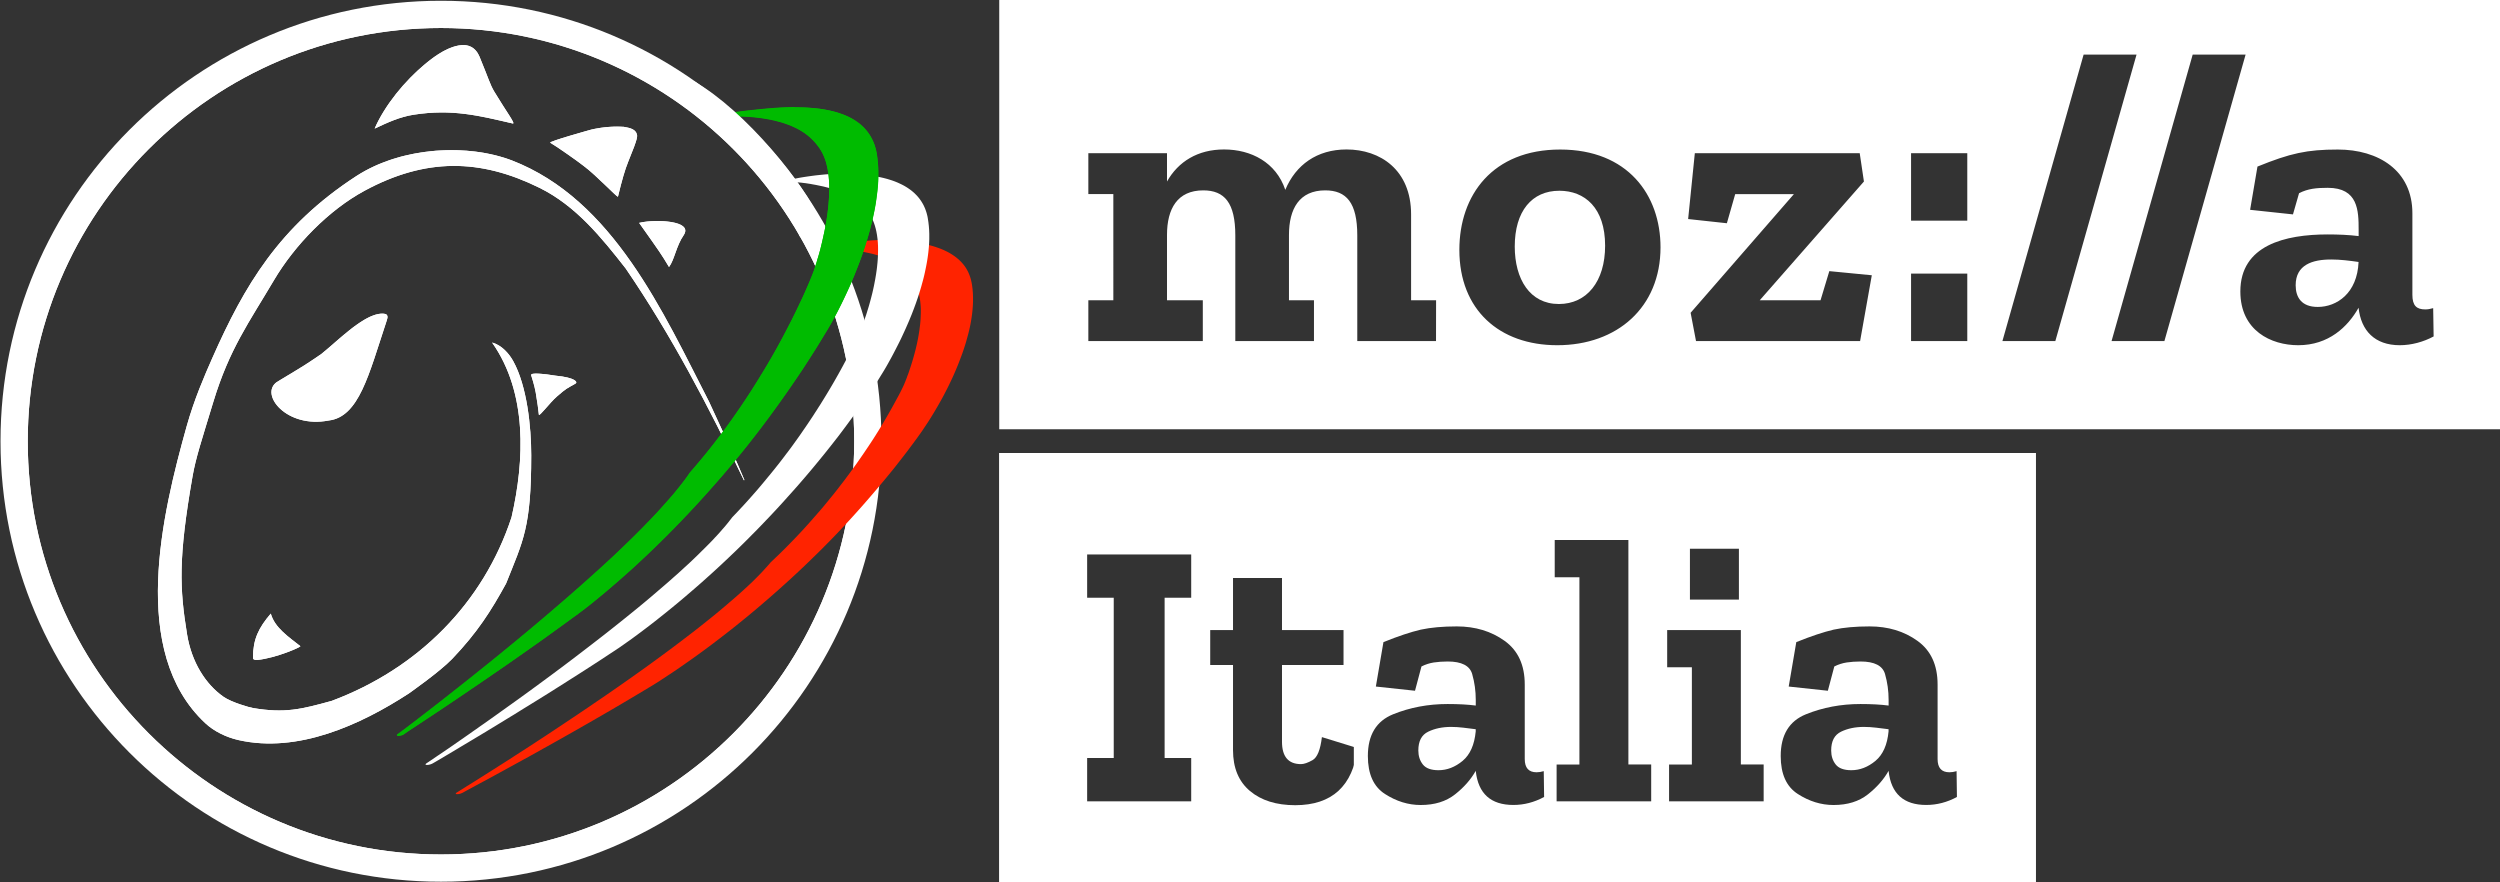 <?xml version="1.0" encoding="utf-8"?>
<!-- Generator: Adobe Illustrator 24.3.0, SVG Export Plug-In . SVG Version: 6.00 Build 0)  -->
<svg version="1.1"
	 id="svg205" inkscape:export-filename="Z:\Documents\Mozilla\Logo\Png\Colorato\mozita logo scuro.png" inkscape:export-xdpi="10.230179" inkscape:export-ydpi="10.230179" inkscape:version="0.92.4 (5da689c313, 2019-01-14)" sodipodi:docname="mozita logo tricolore.svg" xmlns:cc="http://creativecommons.org/ns#" xmlns:dc="http://purl.org/dc/elements/1.1/" xmlns:inkscape="http://www.inkscape.org/namespaces/inkscape" xmlns:rdf="http://www.w3.org/1999/02/22-rdf-syntax-ns#" xmlns:sodipodi="http://sodipodi.sourceforge.net/DTD/sodipodi-0.dtd" xmlns:svg="http://www.w3.org/2000/svg"
	 xmlns="http://www.w3.org/2000/svg" xmlns:xlink="http://www.w3.org/1999/xlink" x="0px" y="0px" viewBox="0 0 4879.5 1721.9"
	 style="enable-background:new 0 0 4879.5 1721.9;" xml:space="preserve">
<rect x="0" y="0" width="4879.5" height="1721.9" fill="#333333" stroke="none"/>
<style type="text/css">
	.st0{enable-background:new    ;}
	.st1{fill:#FFFFFF;}
	.st2{clip-path:url(#SVGID_2_);fill:none;stroke:#FFFFFF;stroke-width:47.936;stroke-miterlimit:3.835;}
	.st3{fill:none;stroke:#FFFFFF;stroke-width:47.936;stroke-miterlimit:3.835;}
	.st4{fill:#FF2300;}
	.st5{fill:#00BB00;}
	.st6{fill:none;stroke:#FFFFFF;stroke-width:47.936;}
</style>
<sodipodi:namedview  bordercolor="#666666" borderopacity="1" gridtolerance="10" guidetolerance="10" id="namedview207" inkscape:current-layer="svg205" inkscape:cx="1702.201" inkscape:cy="1099.4443" inkscape:pageopacity="0" inkscape:pageshadow="2" inkscape:window-height="801" inkscape:window-maximized="1" inkscape:window-width="1536" inkscape:window-x="-8" inkscape:window-y="-8" inkscape:zoom="0.125" objecttolerance="10" pagecolor="#ffffff" showgrid="false">
	</sodipodi:namedview>
<g class="st0">
	<path class="st1" d="M1950,1721.9V884.2h154.2v837.7H1950z"/>
	<path class="st1" d="M2085.6,1721.9V884.2h276.5v837.7H2085.6z M2121.9,1564h203.1v-84.5h-51.9v-312.8h51.9v-84.5h-203.1v84.5h51.9
		v312.8h-51.9V1564z"/>
	<path class="st1" d="M2347.3,1721.9V884.2h309.9v837.7H2347.3z M2649.8,1460.2l-69.7-21.5c-3,24.7-9,39.7-18.2,44.9
		c-9.2,5.2-16.7,7.8-22.6,7.8c-24.7,0-37.1-14.6-37.1-43.7v-149.7h120.1v-68.2h-120.1v-101.6h-95.6v101.6h-47.4v68.2h47.4v166.1
		c0,34.6,11,61.2,33,79.7c22,18.5,51.5,27.8,88.6,27.8C2599.8,1571.4,2640.4,1534.3,2649.8,1460.2z"/>
	<path class="st1" d="M2642.4,1721.9V884.2H3033v837.7H2642.4z M2700.2,1253.3l-14.8,86.7l76.4,8.2l12.6-47.4
		c7.9-4,15.9-6.5,24.1-7.8c8.2-1.2,17.2-1.9,27.1-1.9c27.2,0,43.1,8.2,47.8,24.5c4.7,16.3,7,33.1,7,50.4v11.1c-15.3-2-33.6-3-54.9-3
		c-38.1,0-73.5,6.7-106.4,20c-32.9,13.3-49.3,40.5-49.3,81.5c0,35.1,11.1,59.8,33.4,74.1c22.2,14.3,45.5,21.5,69.7,21.5
		c27.2,0,49.5-6.9,67.1-20.8c17.5-13.8,31-29.2,40.4-46v0.7c4.9,44,29.4,66,73.4,66c20.8,0,40.8-5.2,60-15.6l-0.7-50.4
		c-4.9,1.5-9.6,2.2-14.1,2.2c-15.3,0-23-8.6-23-25.9v-145.3c0-38.1-13.1-66.5-39.3-85.3c-26.2-18.8-57.3-28.2-93.4-28.2
		c-27.2,0-50.5,2.1-70.1,6.3C2753.7,1233.5,2729.3,1241.5,2700.2,1253.3z M2880.3,1427.6c-2.5,26.2-11,45.3-25.6,57.5
		c-14.6,12.1-30.3,18.2-47.1,18.2c-14.3,0-24.5-3.7-30.4-11.1s-8.9-16.6-8.9-27.4c0-18.3,6.4-30.5,19.3-36.7
		c12.8-6.2,27.7-9.3,44.5-9.3c7.9,0,15.9,0.5,24.1,1.5c8.2,1,16.2,2,24.1,3V1427.6z"/>
	<path class="st1" d="M3017.5,1721.9V884.2h225.4v837.7H3017.5z M3038.2,1564h184.6v-71.9h-44.5v-438.1h-143.8v72.7h48.2v365.5
		h-44.5V1564z"/>
	<path class="st1" d="M3226.5,1721.9V884.2H3463v837.7H3226.5z M3257.7,1564h184.6v-71.9h-44.5v-262.4h-143.8v72.7h48.2v189.8h-44.5
		V1564z M3298.4,1071v99.3h95.6V1071H3298.4z"/>
	<path class="st1" d="M3448.2,1721.9V884.2h390.7v837.7H3448.2z M3506,1253.3l-14.8,86.7l76.4,8.2l12.6-47.4
		c7.9-4,15.9-6.5,24.1-7.8c8.2-1.2,17.2-1.9,27.1-1.9c27.2,0,43.1,8.2,47.8,24.5c4.7,16.3,7,33.1,7,50.4v11.1c-15.3-2-33.6-3-54.9-3
		c-38.1,0-73.5,6.7-106.4,20c-32.9,13.3-49.3,40.5-49.3,81.5c0,35.1,11.1,59.8,33.4,74.1c22.2,14.3,45.5,21.5,69.7,21.5
		c27.2,0,49.5-6.9,67.1-20.8c17.5-13.8,31-29.2,40.4-46v0.7c4.9,44,29.4,66,73.4,66c20.8,0,40.8-5.2,60-15.6l-0.7-50.4
		c-4.9,1.5-9.6,2.2-14.1,2.2c-15.3,0-23-8.6-23-25.9v-145.3c0-38.1-13.1-66.5-39.3-85.3c-26.2-18.8-57.3-28.2-93.4-28.2
		c-27.2,0-50.5,2.1-70.1,6.3C3559.5,1233.5,3535.2,1241.5,3506,1253.3z M3686.1,1427.6c-2.5,26.2-11,45.3-25.6,57.5
		c-14.6,12.1-30.3,18.2-47.1,18.2c-14.3,0-24.5-3.7-30.4-11.1s-8.9-16.6-8.9-27.4c0-18.3,6.4-30.5,19.3-36.7
		c12.8-6.2,27.7-9.3,44.5-9.3c7.9,0,15.9,0.5,24.1,1.5c8.2,1,16.2,2,24.1,3V1427.6z"/>
	<path class="st1" d="M3819.6,1721.9V884.2h154.2v837.7H3819.6z"/>
</g>
<g id="g8" transform="matrix(1.465,0,0,1.465,-100.082,-546.114)" inkscape:export-filename="Z:\Documents\Mozilla\Logo\Png\Tricolore\mozita logo tricolore.png" inkscape:export-xdpi="59.022247" inkscape:export-ydpi="59.022247">
	<path id="path2-2" inkscape:connector-curvature="0" class="st1" d="M2145.8,626.9c-36.6,0-59.4,27.2-59.4,74.3
		c0,43.3,20,76.6,58.8,76.6c37.2,0,61.6-30,61.6-77.7C2206.8,649.6,2179.6,626.9,2145.8,626.9L2145.8,626.9z"/>
	<path id="path4" inkscape:connector-curvature="0" class="st1" d="M3126.8,752.8c0,16.1,7.8,28.9,29.4,28.9
		c25.5,0,52.7-18.3,54.4-59.9c-11.6-1.7-24.4-3.3-36.1-3.3C3149,718.4,3126.8,725.6,3126.8,752.8L3126.8,752.8z"/>
	<path id="path6-4" inkscape:connector-curvature="0" class="st1" d="M1399.6,372.8v571.9h2000V372.8H1399.6z M1981.5,827.2h-104.9
		V686.3c0-43.3-14.4-59.9-42.7-59.9c-34.4,0-48.3,24.4-48.3,59.4v87h33.3v54.4h-104.8V686.3c0-43.3-14.4-59.9-42.7-59.9
		c-34.4,0-48.3,24.4-48.3,59.4v87h47.7v54.4h-152.5v-54.4h33.3V631.3h-33.3v-54.4h104.8v37.7c15-26.6,41.1-42.7,76-42.7
		c36.1,0,69.3,17.2,81.6,53.8c13.9-33.3,42.2-53.8,81.6-53.8c44.9,0,86,27.2,86,86.5v114.4h33.3L1981.5,827.2L1981.5,827.2z
		 M2143,832.7c-77.1,0-130.4-47.1-130.4-127c0-73.2,44.4-133.7,134.3-133.7c89.9,0,133.7,60.4,133.7,130.3
		C2280.6,782.2,2222.9,832.7,2143,832.7z M2546.5,827.2h-218.6l-7.2-37.7l137.6-158.1h-78.2l-11.1,38.8l-51.6-5.6l8.9-87.7H2546
		l5.6,37.7l-138.8,158.2h81l11.7-38.8l56.6,5.5L2546.5,827.2z M2689.3,827.2h-74.9v-89.9h74.9V827.2z M2689.3,666.8h-74.9v-89.9
		h74.9V666.8z M2736.1,827.2l108.2-381.7h70.5l-108.2,381.7H2736.1z M2881.5,827.2l108.1-381.7h70.5l-108.2,381.7H2881.5z
		 M3265.5,832.7c-33.3,0-51.6-19.4-54.9-49.9c-14.4,25.5-39.9,49.9-80.4,49.9c-36.1,0-77.1-19.4-77.1-71.6c0-61.6,59.4-76,116.5-76
		c13.9,0,28.3,0.6,41.1,2.2V679c0-25.5-0.6-56-41.1-56c-15,0-26.6,1.1-38.3,7.2l-8.1,28.2l-57.1-6.1l9.8-57.6
		c43.8-17.8,66-22.7,107.1-22.7c53.8,0,99.3,27.7,99.3,84.9v108.7c0,14.4,5.6,19.4,17.2,19.4c3.3,0,6.7-0.6,10.5-1.7l0.6,37.7
		C3297.1,828.3,3281,832.7,3265.5,832.7L3265.5,832.7z"/>
</g>
<g id="g1111" transform="translate(0,-73.611)" inkscape:export-filename="Z:\Documents\Mozilla\Logo\Png\Tricolore\mozita logo tricolore.png" inkscape:export-xdpi="59.022247" inkscape:export-ydpi="59.022247">
	
		<g id="Fondo" transform="matrix(0.959,0,0,0.959,-23.968,-14.109)" inkscape:export-xdpi="9.0919218" inkscape:export-ydpi="9.0919218">
		<g id="g126">
			<g>
				<defs>
					<path id="SVGID_1_" d="M-11,56h1867v1867H-11V56z M922.5,117C440.6,117,50,507.6,50,989.5c0,481.9,390.6,872.5,872.5,872.5
						S1795,1471.4,1795,989.5C1795,507.6,1404.4,117,922.5,117z"/>
				</defs>
				<clipPath id="SVGID_2_">
					<use xlink:href="#SVGID_1_"  style="overflow:visible;"/>
				</clipPath>
				<path id="path120" inkscape:connector-curvature="0" class="st2" d="M922.5,117c481.9,0,872.5,390.6,872.5,872.5
					c0,481.9-390.6,872.5-872.5,872.5S50,1471.4,50,989.5C50,507.6,440.6,117,922.5,117z"/>
			</g>
			<path id="path122" inkscape:connector-curvature="0" class="st3" d="M922.5,1854.5c-477.7,0-865-387.3-865-865s387.3-865,865-865
				s865,387.3,865,865S1400.2,1854.5,922.5,1854.5z"/>
			<path id="path124" inkscape:connector-curvature="0" class="st3" d="M922.5,1854.5c-477.7,0-865-387.3-865-865s387.3-865,865-865
				s865,387.3,865,865S1400.2,1854.5,922.5,1854.5z"/>
		</g>
	</g>
	
		<g id="Dinosauro" transform="matrix(0.959,0,0,0.959,-23.968,-14.109)" inkscape:export-xdpi="9.0919218" inkscape:export-ydpi="9.0919218">
		<g id="g133">
			<path id="path129" inkscape:connector-curvature="0" class="st1" d="M801,729.8c3.1-0.2,6.2,0.2,9.2,0.9
				c6.6,3.6,2.1,11.5,0.5,17.4c-35.1,105.7-55.2,192.1-116.8,199.2c-85.5,16.7-141.4-53.4-105.3-78.4c57.9-34.8,57.9-34.8,90.3-56.9
				c25.8-20.7,49.2-44.3,76.7-62.8C769.4,739.9,784.3,731.3,801,729.8z"/>
			<path id="path131" inkscape:connector-curvature="0" class="st1" d="M693.9,947.3c-85.5,16.7-141.4-53.4-105.3-78.4
				c57.9-34.8,57.9-34.8,90.3-56.9c29.9-23,94.1-90.9,131.3-81.3c6.6,3.6,2.1,11.5,0.5,17.4C775.6,853.7,755.5,940.1,693.9,947.3"/>
		</g>
		<g id="g139">
			<path id="path135" inkscape:connector-curvature="0" class="st1" d="M576.1,1340.3l11.3,9.4"/>
			<path id="path137" inkscape:connector-curvature="0" class="st1" d="M576.1,1340.3l11.3,9.4"/>
		</g>
		<path id="path141" inkscape:connector-curvature="0" class="st1" d="M539.9,1434.7L539.9,1434.7"/>
		<g id="g147">
			<path id="path143" inkscape:connector-curvature="0" class="st1" d="M545.1,1434.7c-4.8-1.4-5.2-1.8-5.2-5.1
				c0-37.1,11.6-60.6,36.2-89.3c8.2,29.2,37.1,47.9,60.2,66.3c1.8,1.4-47.7,23.7-87.5,28.1"/>
			<path id="path145" inkscape:connector-curvature="0" class="st1" d="M545.1,1434.7c-4.8-1.4-5.2-1.8-5.2-5.1
				c0-37.1,11.6-60.6,36.2-89.3c8.2,29.2,37.1,47.9,60.2,66.3c1.8,1.4-47.7,23.7-87.5,28.1"/>
		</g>
		<g id="g153">
			<path id="path149" inkscape:connector-curvature="0" class="st1" d="M968.6,183.1c16.2,0.7,26.2,9.7,32.4,23.9
				c19,46,21.2,56.3,30,71c24,40,44.1,66.3,37.6,64.8c-68-15.7-123.1-30.2-202.1-17.8c-28.6,4.5-52.9,16-79,28.2
				c22.9-50.9,60.1-95.9,102.8-131.5C912.6,203.2,938.8,184.5,968.6,183.1z"/>
			<path id="path151" inkscape:connector-curvature="0" class="st1" d="M787.5,353.2c34.3-84.1,180.1-227,213.5-146.2
				c19,46,21.2,56.3,30,71c24,40,44.1,66.3,37.6,64.8c-68-15.7-123.1-30.2-202.1-17.8C837.9,329.5,813.6,341,787.5,353.2"/>
		</g>
		<g id="g159">
			<path id="path155" inkscape:connector-curvature="0" class="st1" d="M1361.9,541.3c12.7,0,72.1,1.6,54.6,28.7
				c-15.5,22.5-18.5,49.5-29.9,64.9c-16.4-27.2-16.4-27.2-60.8-89.8C1337.6,542.2,1349.8,541.6,1361.9,541.3z"/>
			<path id="path157" inkscape:connector-curvature="0" class="st1" d="M1386.6,634.9c-16.4-27.2-16.4-27.2-60.8-89.8
				c34.8-8.5,110.7-4.3,90.7,24.8C1401,592.5,1398,619.5,1386.6,634.9"/>
		</g>
		<g id="g165">
			<path id="path161" inkscape:connector-curvature="0" class="st1" d="M943.3,397c42.1,0,84.2,6.1,123.7,21
				c206,79.8,307.5,308.8,401.2,491.2c51.6,111.4,51.6,111.4,71.9,159.3c-0.5,0-1,0-1,0.5c-71-148.5-147.7-295.2-240.9-431.5
				c-49.7-63.4-101.3-127.3-175.2-163.8c-120.5-59.5-231.3-61.4-356,5.9C694.2,519,625,589.9,582.3,662.2
				c-49.9,84.6-90.4,139.3-123.1,247.1c-23.8,78.5-35.6,113.2-42.4,152.1c-29.1,166.3-26.3,228.1-11,321.5
				c9.2,56,37.3,100.8,73.8,126.5c16.7,11.7,53.1,21.9,60.3,23.1c64.7,10.9,97.5,2.8,160.3-14.6c175.7-65.8,308.4-198.8,365.9-373.7
				c26.6-116.1,32.3-252.9-39.1-354.9c0-0.5,0-0.5,0.5-0.5c18.4,5.6,33,21.4,42,37.6c28.1,50.6,36.7,133.7,36.7,191.9
				c0,147.1-16.4,173.3-51.2,260.7c-30.9,56.4-58.4,99.5-109.1,152.8c-25.7,27-88.3,70.5-88.8,71c-99,64.4-226.4,122.2-346.6,94.9
				c-25.7-5.8-50.4-18.2-67.6-34.3C287,1418.3,355.1,1136.8,404.9,959c15.3-54.6,36.5-103.3,52.6-139.7
				c64.5-145.5,135-267,292.8-369.5c45.1-29,97.6-44.9,150.7-50.5C919.7,397.3,924.7,397.6,943.3,397L943.3,397z"/>
			<path id="path163" inkscape:connector-curvature="0" class="st1" d="M1540.1,1068.6c-0.5,0-1,0-1,0.5
				c-71-148.5-147.7-295.2-240.9-431.5c-49.7-63.4-101.3-127.3-175.2-163.8c-120.5-59.5-231.3-61.4-356,5.9
				C694.2,519,625,589.9,582.3,662.2c-49.9,84.6-90.4,139.3-123.1,247.1c-23.8,78.5-35.6,113.2-42.4,152.1
				c-29.1,166.3-26.3,228.1-11,321.5c9.2,56,37.3,100.8,73.8,126.5c16.7,11.7,53.1,21.9,60.3,23.1c64.7,10.9,97.5,2.8,160.3-14.6
				c175.7-65.8,308.4-198.8,365.9-373.7c26.6-116.1,32.3-252.9-39.1-354.9c0-0.5,0-0.5,0.5-0.5c18.4,5.6,33,21.4,42,37.6
				c28.1,50.6,36.7,133.7,36.7,191.9c0,147.1-16.4,173.3-51.2,260.7c-30.9,56.4-58.4,99.5-109.1,152.8c-25.7,27-88.3,70.5-88.8,71
				c-99,64.4-226.4,122.2-346.6,94.9c-25.7-5.8-50.4-18.2-67.6-34.3C287,1418.3,355.1,1136.8,404.9,959
				c15.3-54.6,36.5-103.3,52.6-139.7c64.5-145.5,135-267,292.8-369.5c94.7-61.4,230-65.3,316.6-31.7
				c206,79.8,307.5,308.8,401.2,491.2C1519.8,1020.7,1519.8,1020.7,1540.1,1068.6"/>
		</g>
		<g id="g171">
			<path id="path167" inkscape:connector-curvature="0" class="st1" d="M1275.6,349.2c14.6,0.1,8.3-0.2,18.8,0.4
				c6.4,1.5,22.9,2.6,26.4,14.2c1.4,4.6,4,5.3-17.2,56.6c-6.6,16-13,38.4-21,71.6c-4.2-1.4-44.4-43.8-68.4-61.8
				c-12.4-10-58.4-42.2-69.3-48.2c-4.3-2.4,83.7-26.8,83.7-26.8c11.6-2.7,23.4-4.5,35.3-5.4C1267.8,349.5,1271.7,349.4,1275.6,349.2
				L1275.6,349.2z"/>
			<path id="path169" inkscape:connector-curvature="0" class="st1" d="M1144.9,382c-4.3-2.4,83.7-26.8,83.7-26.8s31.4-8.1,65.8-5.6
				c6.4,1.5,22.9,2.6,26.4,14.2c1.4,4.6,4,5.3-17.2,56.6c-6.6,16-13,38.4-21,71.6c-4.2-1.4-44.4-43.8-68.4-61.8
				C1201.8,420.2,1155.8,388,1144.9,382L1144.9,382z"/>
		</g>
		<g id="g177">
			<path id="path173" inkscape:connector-curvature="0" class="st1" d="M1116.6,851.8c13,0.2,25.9,2.1,38.7,4.2
				c42,4,45.4,13.6,41.2,16c-19.6,11.3-17.9,9-37.9,26.3c-14.8,12.8-36.6,42.5-36.9,37.1c-0.3-5.3-3.8-30.1-6.4-45.1
				c-2.7-15-8.4-32.1-9.3-35.3C1105.5,851.5,1114.8,851.9,1116.6,851.8z"/>
			<path id="path175" inkscape:connector-curvature="0" class="st1" d="M1106,855c1,3.3,6.7,20.3,9.3,35.3c2.7,15,6.1,39.8,6.4,45.1
				c0.3,5.3,22.2-24.4,36.9-37.1c20-17.3,18.3-15,37.9-26.3c4.2-2.4,0.8-12-41.2-16C1133.3,852.3,1104.3,849.3,1106,855z"/>
		</g>
	</g>
	
		<g id="Anelli" transform="matrix(0.959,0,0,0.959,-23.968,-14.109)" inkscape:export-xdpi="9.0919218" inkscape:export-ydpi="9.0919218">
		<g id="g186">
			<path id="path180" inkscape:connector-curvature="0" class="st4" d="M1825.2,580.8l5.6,0l2.7,0.1l2.3,0l4.6,0.1l4.6,0.1l4.5,0.2
				l4.5,0.2l4.4,0.3l4.3,0.3l4.3,0.3l4.2,0.4l4.1,0.4l4.1,0.5l4,0.5l4,0.5l3.9,0.6l3.8,0.6l3.8,0.7l3.7,0.7l3.6,0.7l3.6,0.8l3.5,0.8
				l3.4,0.9l3.4,0.9l3.3,0.9l3.2,1l3.2,1l3.1,1.1l3.1,1.1l3,1.1l2.9,1.2l2.9,1.2l2.8,1.3l2.7,1.3l2.7,1.3l2.6,1.4l2.5,1.4l2.5,1.5
				l2.4,1.5l2.3,1.5l2.3,1.6l2.2,1.6l2.1,1.7l2.1,1.7l2,1.7l1.9,1.8l1.9,1.8l1.8,1.9l1.7,1.9l1.7,1.9l1.6,2l1.5,2l1.5,2.1l1.4,2.1
				l1.3,2.2l1.2,2.2l1.2,2.2l1.1,2.3l1,2.3l1,2.4l0.9,2.4l0.8,2.4l0.8,2.5l0.7,2.5l0.6,2.6l0.6,2.6l0.3,1.3c0,0,0,0,0,0l0.2,1.2
				l0.4,2.4l0.4,2.4l0.3,2.4l0.3,2.4l0.3,2.5l0.2,2.5l0.2,2.5l0.2,2.5l0.1,2.5l0.1,2.5l0.1,2.5l0,2.5l0,2.6l0,2.6l0,2.6l-0.1,2.6
				l-0.1,2.6l-0.2,3.9l-0.4,5.2l-0.5,5.3l-0.6,5.3l-0.7,5.3l-0.8,5.3l-0.9,5.4l-1,5.4l-1.1,5.4l-1.2,5.4l-1.3,5.4l-1.4,5.4l-1.5,5.4
				l-1.5,5.5l-1.6,5.5l-1.7,5.5l-1.8,5.5l-1.8,5.4l-1.9,5.4l-2,5.4l-2,5.4l-2.1,5.4l-2.1,5.4l-2.2,5.4l-2.2,5.3l-2.3,5.3l-2.3,5.3
				l-2.4,5.3l-2.4,5.2l-2.5,5.2l-2.5,5.2l-2.5,5.1l-2.6,5.1l-2.6,5l-2.6,5l-2.6,4.9l-2.7,4.9l-2.7,4.8l-2.7,4.8l-2.7,4.7l-2.7,4.6
				l-2.7,4.6l-2.7,4.5l-2.7,4.4l-2.7,4.4l-2.7,4.3l-2.7,4.2l-2.7,4.1l-2.7,4.1l-2.7,4l-2.6,3.9l-2.6,3.8l-2.6,3.7l-2.6,3.6l-2.5,3.5
				l-1.2,1.7l0,0l-2.8,3.8l-5.6,7.6l-5.6,7.5l-5.6,7.5l-5.7,7.4l-5.7,7.4l-5.7,7.3l-5.7,7.3l-5.7,7.2l-5.8,7.1l-5.8,7.1l-5.8,7
				l-5.8,7l-5.8,6.9l-5.8,6.9l-5.8,6.8l-5.8,6.8l-5.8,6.7l-5.8,6.7l-5.8,6.6l-5.8,6.5l-5.8,6.5l-5.8,6.4l-5.8,6.4l-5.8,6.3l-5.8,6.3
				l-5.8,6.2l-5.8,6.2l-5.8,6.1l-5.8,6l-5.8,6l-5.8,5.9l-5.8,5.9l-5.8,5.8l-5.8,5.8l-5.8,5.7l-5.8,5.6l-5.7,5.6l-5.7,5.5l-5.7,5.5
				l-5.7,5.4l-5.7,5.4l-5.7,5.3l-5.6,5.2l-5.6,5.2l-5.6,5.1l-5.6,5.1l-5.6,5l-5.5,5l-5.5,4.9l-5.5,4.8l-5.4,4.8l-5.4,4.7l-5.4,4.7
				l-5.4,4.6l-5.3,4.6l-5.3,4.5l-5.2,4.4l-5.2,4.4l-5.2,4.3l-5.1,4.3l-5.1,4.2l-5.1,4.1l-5,4.1l-5,4l-4.9,4l-4.9,3.9l-4.8,3.8
				l-4.8,3.8l-4.8,3.7l-4.7,3.7l-4.7,3.6l-4.6,3.6l-4.6,3.5l-4.5,3.4l-4.4,3.4l-4.4,3.3l-4.3,3.2l-4.3,3.2l-4.2,3.1l-4.2,3.1l-4.1,3
				l-4,2.9l-4,2.9l-3.9,2.8l-3.9,2.8l-3.8,2.7l-3.7,2.6l-3.7,2.6l-3.6,2.5l-3.5,2.5l-3.4,2.4l-3.4,2.3l-3.3,2.3l-3.2,2.2l-3.2,2.2
				l-3.1,2.1l-3,2l-2.9,2l-2.9,1.9l-2.8,1.8l-2.7,1.8l-2.6,1.7l-2.5,1.7l-2.4,1.6l-2.4,1.5l-2.3,1.5l-1.6,1.1l-1.1,0.7l-1,0.7
				l-1,0.7l-1,0.6l-1,0.6l-1,0.6l-0.9,0.6l-0.9,0.6l-0.9,0.6l-0.9,0.5l-0.8,0.5l-0.8,0.5l-0.8,0.5l-0.8,0.5l-0.8,0.5l-0.7,0.5
				l-0.7,0.4l-0.7,0.4l-0.7,0.4l-0.6,0.4l-0.6,0.4l-0.6,0.4l-0.6,0.3l-0.5,0.3l-0.5,0.3l-0.5,0.3l-0.5,0.3l-0.4,0.3l-0.4,0.2
				l-0.4,0.2l-0.4,0.2l-0.3,0.2l-0.3,0.2l-0.3,0.2l-0.2,0.1l-0.2,0.1l-0.2,0.1l-0.2,0.1l-0.1,0.1l-0.1,0.1l-0.1,0l0,0l0,0l-8.3,5
				l-16.7,10l-16.8,10l-16.8,9.9l-16.8,9.9l-12.6,7.3l-8.4,4.9l-8.4,4.8l-8.3,4.8l-8.3,4.8l-8.3,4.7l-8.2,4.7l-8.2,4.7l-8.1,4.6
				l-8.1,4.6l-8,4.5l-7.9,4.5l-7.9,4.4l-7.8,4.4l-7.7,4.3l-5.7,3.2l-3.8,2.1l-3.8,2.1l-3.7,2.1l-3.7,2.1l-3.7,2.1l-3.7,2l-3.6,2
				l-3.6,2l-3.6,2l-3.5,2l-3.5,1.9l-3.5,1.9l-3.5,1.9l-3.4,1.9l-3.4,1.9l-3.4,1.8l-3.3,1.8l-3.3,1.8l-3.2,1.8l-3.2,1.8l-3.2,1.7
				l-3.1,1.7l-3.1,1.7l-3.1,1.7l-3,1.7l-3,1.6l-2.9,1.6l-2.9,1.6l-2.9,1.6l-2.8,1.5l-2.8,1.5l-2.7,1.5l-2.7,1.5l-2.6,1.4l-2.6,1.4
				l-2.5,1.4l-2.5,1.4l-2.5,1.3l-2.4,1.3l-2.4,1.3l-2.3,1.2l-2.3,1.2l-2.2,1.2l-2.2,1.2l-2.1,1.1l-2,1.1l-2,1.1l-1.9,1l-1.9,1
				l-1.8,1l-1.8,1l-1.7,0.9l-1.7,0.9l-1.6,0.9l-1.5,0.8l-1.5,0.8l-1.4,0.8l-1.4,0.7l-1.3,0.7l-1.2,0.7l-1.2,0.6l-1.1,0.6l-1,0.6
				l-1,0.5l-0.9,0.5l-0.8,0.5l-0.8,0.4l-0.7,0.4l-0.6,0.3l-0.6,0.3l-0.5,0.3l-0.4,0.2l-0.4,0.2l-0.3,0.2l-0.2,0.1l-0.2,0.1l-0.1,0h0
				l-0.3,0.1c-0.3,0.2-0.2,0.1-0.4,0.2c-0.9,0.4-0.4,0.2-1.6,0.6c-1.1,0.4-0.6,0.3-1.4,0.5c-0.8,0.3-0.3,0.1-1.5,0.4
				c-1.2,0.3-0.7,0.2-1.5,0.3c-0.8,0.2-0.3,0.1-1.4,0.2c-1.2,0.2-0.7,0.1-1.6,0.1c-0.3,0-0.1,0-0.4,0h-0.3l-0.3,0l-0.3,0l-0.2,0
				c-0.3,0-0.2,0-0.3-0.1c-0.6-0.1-0.3,0-0.8-0.3c-0.5-0.2-0.4,0-0.5-0.3c-0.2-0.2-0.2,0-0.1-0.4c-0.1-0.4-0.1-0.2,0.1-0.5
				c0.1-0.4,0-0.1,0.5-0.6c0.4-0.5,0.2-0.3,0.7-0.7c0.2-0.1,0.1-0.1,0.3-0.2l0.2-0.1h0l0,0l0.1-0.1l0.1-0.1l0.2-0.1l0.2-0.1l0.3-0.2
				l0.3-0.2l0.4-0.2l0.4-0.2l0.4-0.3l0.5-0.3l0.5-0.3l0.6-0.4l0.6-0.4l0.7-0.4l0.7-0.4l0.7-0.5l0.8-0.5l0.8-0.5l0.9-0.5l0.9-0.6
				l0.9-0.6l1-0.6l1-0.6l1.1-0.7l1.1-0.7l1.1-0.7l1.2-0.7l1.2-0.8l1.2-0.8l1.3-0.8l1.3-0.8l1.4-0.8l1.4-0.9l1.4-0.9l1.5-0.9l1.5-0.9
				l1.5-1l1.6-1l1.6-1l1.6-1l1.7-1l1.7-1.1l1.7-1.1l1.8-1.1l1.8-1.1l1.8-1.2l1.9-1.2l1.9-1.2l1.9-1.2l2-1.2l2-1.3l2-1.3l2-1.3
				l2.1-1.3l2.1-1.3l2.1-1.3l2.2-1.4l2.2-1.4l2.2-1.4l2.2-1.4l2.3-1.4l2.3-1.5l2.3-1.5l2.3-1.5l2.4-1.5l2.4-1.5l2.4-1.5l2.5-1.6
				l2.5-1.6l2.5-1.6l2.5-1.6l2.5-1.6l2.6-1.6l2.6-1.7l2.6-1.7l2.6-1.7l4-2.6l5.4-3.5l5.5-3.5l5.6-3.6l5.7-3.7l5.7-3.7l5.8-3.8
				l5.9-3.8l5.9-3.9l6-3.9l6.1-4l6.1-4l6.2-4.1l6.2-4.1l6.3-4.2l6.3-4.2l6.4-4.2l6.4-4.3l6.5-4.3l6.5-4.4l6.6-4.4l6.6-4.4l6.6-4.5
				l6.7-4.5l6.7-4.5l6.7-4.6l6.7-4.6l6.8-4.6l6.8-4.6l10.2-7l13.6-9.4l13.7-9.5l13.7-9.6l13.7-9.6l13.6-9.7l13.6-9.7l13.5-9.8
				l13.4-9.8l13.3-9.8l9.9-7.3l6.5-4.9l6.5-4.9l6.5-4.9l6.4-4.9l6.4-4.9l6.3-4.8l6.3-4.8l6.2-4.8l6.1-4.8l6.1-4.8l6-4.8l6-4.8
				l5.9-4.7l5.8-4.7l5.7-4.7l5.7-4.7l5.6-4.7l5.5-4.6l5.4-4.6l5.3-4.6l5.3-4.5l5.2-4.5l5.1-4.5l5-4.4l4.9-4.4l4.8-4.4l4.7-4.3
				l4.6-4.3l3.4-3.2l2.2-2.1l2.2-2.1l2.1-2.1l2.1-2.1l2.1-2.1l2.1-2.1l2-2.1l2-2l2-2l1.9-2l1.9-2l1.9-2l1.8-2l1.8-2l1.8-2l1.8-1.9
				l1.7-1.9l1.7-1.9l1.7-1.9l1.6-1.9l1.6-1.9l0.8-0.9c0.1-0.1,0.2-0.2,0.3-0.3l2.2-2l4.3-4.1l4.3-4.1l4.3-4.1l4.2-4.1l4.2-4.1
				l4.1-4.1l4.1-4.1l6.1-6.2l6-6.2l4-4.1l3.9-4.1l3.9-4.1l3.9-4.1l3.8-4.1l3.8-4.1l3.7-4.1l3.7-4.1l3.7-4.1l3.6-4.1l3.6-4.1l3.6-4.1
				l3.5-4l3.5-4l3.5-4l3.4-4l3.4-4l3.3-4l3.3-4l3.3-4l3.2-4l3.2-3.9l3.2-3.9l3.1-3.9l3.1-3.9l3.1-3.9l3-3.9l3-3.9l3-3.8l2.9-3.8
				l2.9-3.8l2.8-3.8l2.8-3.8l2.8-3.7l2.7-3.7l2.7-3.7l2.7-3.7l2.6-3.7l2.6-3.6l2.6-3.6l2.5-3.6l2.5-3.6l2.5-3.5l2.4-3.5l2.4-3.5
				l2.4-3.5l2.3-3.4l2.3-3.4l2.3-3.4l2.2-3.3l2.2-3.3l2.2-3.3l2.1-3.2l2.1-3.2l2.1-3.2l2-3.2l2-3.1l1.9-3.1l1.9-3l1.9-3l1.8-3
				l1.8-2.9l1.8-2.9l1.7-2.9l1.7-2.8l1.7-2.8l1.6-2.8l1.6-2.7l1.6-2.7l1.5-2.6l1.5-2.6l1.5-2.5l1.4-2.5l1.4-2.5l1.4-2.4l1.3-2.4
				l1.3-2.3l1.3-2.3l1.2-2.2l1.2-2.2l1.2-2.1l1.1-2.1l1.1-2l1.1-2l1.1-2l1-1.9l1-1.8l1-1.8l0.9-1.7l0.9-1.7l0.9-1.6l0.8-1.6l0.8-1.5
				l0.8-1.5l0.7-1.4l0.7-1.4l0.7-1.3l0.6-1.3l0.6-1.2l0.6-1.1l0.5-1.1l0.5-1l0.5-1l0.4-0.9l0.4-0.8l0.4-0.8l0.3-0.7l0.3-0.7l0.3-0.6
				l0.2-0.5l0.2-0.5l0.2-0.4l0.2-0.3l0.1-0.3l0.1-0.2l0.1-0.1l0-0.1l0-0.1l0-0.1l0.1-0.2l0.1-0.2l0.1-0.3l0.1-0.3l0.2-0.4l0.2-0.4
				l0.2-0.5l0.2-0.5l0.2-0.6l0.3-0.6l0.3-0.7l0.3-0.7l0.3-0.8l0.3-0.8l0.3-0.9l0.4-0.9l0.4-1l0.4-1l0.4-1l0.4-1.1l0.4-1.1l0.4-1.2
				l0.4-1.2l0.5-1.2l0.5-1.3l0.5-1.3l0.5-1.3l0.5-1.4l0.5-1.4l0.5-1.5l0.5-1.5l0.5-1.5l0.5-1.6l0.8-2.4l1.1-3.3l1.1-3.4l1.1-3.5
				l1.1-3.6l1.1-3.7l1.1-3.8l1.1-3.9l1.1-4l1.1-4.1l1.1-4.2l1-4.2l1-4.3l1-4.3l0.9-4.4l0.9-4.4l0.8-4.5l0.8-4.5l0.7-4.5l0.7-4.6
				l0.6-4.6l0.6-4.6l0.5-4.6l0.4-4.6l0.3-4.6l0.2-4.6l0.2-4.5l0.1-4.5l0-4.5l-0.1-4.5l-0.2-3.3l-0.2-2.2l-0.2-2.2l-0.2-2.2l-0.2-2.2
				l-0.3-2.2l-0.3-2.1l-0.3-2.1l-0.4-2.1l-0.4-2.1l-0.4-2.1l-0.5-2.1l-0.5-2l-0.5-2l-0.6-2l-0.6-2l-0.6-2l-0.7-1.9l-0.7-1.9
				l-0.7-1.9l-0.8-1.9l-0.8-1.8l-0.8-1.8l-0.9-1.8l-0.9-1.8l-1-1.7l-1-1.7l-1-1.7l-1.1-1.6l-1.1-1.6l-1.2-1.6l-1.2-1.5l-0.6-0.8
				l-0.9-1l-1.8-2.1l-1.8-2.1l-1.9-2l-2-2l-2-2l-2.1-2l-2.2-1.9l-2.2-1.9l-2.3-1.9l-2.4-1.8l-2.5-1.8l-2.6-1.8l-2.7-1.7l-2.8-1.7
				l-2.9-1.7l-2.2-1.2l-1.5-0.8l-1.5-0.8l-1.6-0.8l-1.6-0.8l-1.6-0.8l-1.7-0.8l-1.7-0.7l-1.7-0.7l-1.8-0.7l-1.8-0.7l-1.8-0.7
				l-1.8-0.7l-1.9-0.7l-1.9-0.7l-1.9-0.6l-2-0.6l-2-0.6l-2-0.6l-2.1-0.6l-2.1-0.6l-2.2-0.6l-2.2-0.6l-2.2-0.5l-2.3-0.5l-2.3-0.5
				l-2.3-0.5l-2.4-0.5l-2.4-0.5l-2.5-0.5l-2.5-0.4l-2.6-0.4l-1.3-0.2l0,0l-1.3-0.2l-2.6-0.4l-2.6-0.4l-2.5-0.4l-2.4-0.4l-2.3-0.3
				l-2.3-0.3l-2.2-0.3l-2.1-0.3l-2.1-0.3l-2-0.3l-1.9-0.2l-1.9-0.2l-1.8-0.2l-1.8-0.2l-1.7-0.2l-1.6-0.2l-1.6-0.2l-1.5-0.1l-1.5-0.1
				l-1.4-0.1l-1.3-0.1l-1.3-0.1l-1.2-0.1l-1.2-0.1l-1.1-0.1l-1.1-0.1l-1,0l-1,0l-0.9,0l-0.9,0l-0.8,0l-0.8,0l-0.7,0l-0.7,0l-0.6,0
				l-0.6,0l-0.5,0l-0.5,0l-0.4,0l-0.5,0l-0.6,0l-0.1,0l-0.1,0l-0.2,0.1l-0.2,0l-0.1,0c-2.3,0.4-5.7,1.4-7.8,0
				c-0.1-0.1-0.1-0.3-0.2-0.4c-0.1-0.7,0.9-1.7,2.6-2.6l0,0l0.7-0.3l1-0.5l1.2-0.5l1.3-0.4l1.4-0.4l1.3-0.3l1.3-0.3l0.2,0l0.4-0.1
				l0.8-0.2l0.9-0.2l0.9-0.2l1-0.2l1.1-0.2l1.1-0.2l1.2-0.2l1.2-0.3l1.3-0.3l1.4-0.3l1.4-0.3l1.5-0.3l1.5-0.3l1.6-0.3l1.6-0.3
				l1.7-0.3l1.7-0.3l1.8-0.3l1.8-0.3l1.9-0.3l1.9-0.3l2-0.3l2-0.3l2.1-0.3l2.1-0.3l2.1-0.3l2.2-0.3l2.2-0.3l2.3-0.3l2.3-0.3l2.3-0.3
				l2.4-0.3l2.4-0.3l2.4-0.3l2.5-0.3l2.5-0.2l3.8-0.3l5.1-0.4l5.2-0.4l5.3-0.3l5.4-0.3l5.5-0.2l5.5-0.1L1825.2,580.8z M1717.5,598.6
				L1717.5,598.6L1717.5,598.6L1717.5,598.6L1717.5,598.6z"/>
			<path id="path182" inkscape:connector-curvature="0" class="st4" d="M959.8,1704.8c0,0,203.3-108,379.4-214.3
				c4.8-2.9,307-181.3,544.6-506.4c53.2-72.7,129.3-213.8,110.7-315.4c-10.3-56.1-67.9-83.4-166-84.8
				c-58.2-1.4-111.3,12.2-111.3,12.2s7.9-4.4,66,5.1c56.3,9.1,83.3,28.5,102,51c54.2,65.1-12.9,220.2-12.9,220.2
				s-84.8,187.3-271.6,362.2C1467.1,1395.3,959.8,1704.8,959.8,1704.8z"/>
		</g>
		<g id="g194">
			<path id="path188" inkscape:connector-curvature="0" class="st1" d="M1741.3,445.2l5.4,0.1l2.6,0.1l2.3,0l4.5,0.1l4.5,0.2
				l4.4,0.2l4.3,0.2l4.3,0.3l4.2,0.3l4.2,0.4l4.1,0.4l4,0.4l4,0.5l3.9,0.5l3.9,0.6l3.8,0.6l3.7,0.7l3.7,0.7l3.6,0.7l3.5,0.8l3.5,0.8
				l3.4,0.9l3.4,0.9l3.3,1l3.2,1l3.2,1l3.1,1.1l3,1.1l3,1.2l2.9,1.2l2.8,1.3l2.8,1.3l2.7,1.3l2.7,1.4l2.6,1.4l2.5,1.5l2.5,1.5
				l2.4,1.6l2.3,1.6l2.3,1.6l2.2,1.7l2.1,1.7l2.1,1.8l2,1.8l1.9,1.9l1.9,1.9l1.8,1.9l1.7,2l1.7,2l1.6,2.1l1.5,2.1l1.5,2.2l1.4,2.2
				l1.3,2.2l1.3,2.3l1.2,2.3l1.1,2.4l1.1,2.4l1,2.5l0.9,2.5l0.9,2.6l0.8,2.6l0.7,2.6l0.7,2.7l0.6,2.7l0.5,2.8l0.2,1.4c0,0,0,0,0,0
				l0.2,1.3l0.4,2.6l0.4,2.6l0.3,2.6l0.3,2.6l0.3,2.6l0.2,2.6l0.2,2.7l0.2,2.7l0.1,2.7l0.1,2.7l0.1,2.7l0,2.7l0,2.7l0,2.7l0,2.7
				l-0.1,2.8l-0.1,2.8l-0.2,4.2l-0.4,5.6l-0.5,5.6l-0.6,5.7l-0.7,5.7l-0.8,5.7l-0.9,5.7l-1,5.8l-1.1,5.8l-1.2,5.8l-1.2,5.8l-1.3,5.8
				l-1.4,5.8l-1.5,5.8l-1.6,5.8l-1.6,5.8l-1.7,5.8l-1.8,5.8l-1.8,5.8l-1.9,5.8l-2,5.8l-2,5.8l-2.1,5.7l-2.1,5.7l-2.2,5.7l-2.2,5.7
				l-2.3,5.6l-2.3,5.6l-2.4,5.6l-2.4,5.5l-2.4,5.5l-2.5,5.5l-2.5,5.4l-2.5,5.4l-2.5,5.3l-2.6,5.3l-2.6,5.2l-2.6,5.1l-2.6,5.1l-2.6,5
				l-2.6,5l-2.6,4.9l-2.6,4.8l-2.6,4.7l-2.6,4.7l-2.6,4.6l-2.6,4.5l-2.6,4.4l-2.6,4.3l-2.6,4.2l-2.6,4.2l-2.5,4.1l-2.5,4l-2.5,3.9
				l-2.5,3.8l-1.2,1.8c0,0,0,0,0,0l-2.7,4.1l-5.4,8.1l-5.5,8l-5.5,8l-5.5,7.9l-5.5,7.9l-5.5,7.8l-5.6,7.7l-5.6,7.7l-5.6,7.6
				l-5.6,7.6l-5.6,7.5l-5.6,7.5l-5.6,7.4l-5.7,7.3l-5.7,7.3l-5.7,7.2l-5.7,7.2l-5.7,7.1l-5.7,7l-5.7,7l-5.7,6.9l-5.7,6.9l-5.7,6.8
				l-5.7,6.7l-5.7,6.7l-5.7,6.6l-5.7,6.6l-5.7,6.5l-5.7,6.4l-5.7,6.4l-5.7,6.3l-5.6,6.3l-5.6,6.2l-5.6,6.1l-5.6,6.1l-5.6,6l-5.6,6
				l-5.6,5.9l-5.6,5.8l-5.5,5.8l-5.5,5.7l-5.5,5.7l-5.5,5.6l-5.5,5.5l-5.4,5.5l-5.4,5.4l-5.4,5.4l-5.4,5.3l-5.3,5.2l-5.3,5.2
				l-5.3,5.1l-5.3,5l-5.2,5l-5.2,4.9l-5.2,4.9l-5.1,4.8l-5.1,4.7l-5.1,4.7l-5,4.6l-5,4.5l-5,4.5l-4.9,4.4l-4.9,4.4l-4.8,4.3
				l-4.8,4.2l-4.8,4.2l-4.7,4.1l-4.7,4l-4.6,4l-4.6,3.9l-4.5,3.9l-4.5,3.8l-4.4,3.7l-4.4,3.7l-4.3,3.6l-4.3,3.5l-4.2,3.5l-4.2,3.4
				l-4.1,3.3l-4,3.3l-4,3.2l-3.9,3.1l-3.9,3.1l-3.8,3l-3.7,3l-3.7,2.9l-3.6,2.8l-3.6,2.8l-3.5,2.7l-3.4,2.6l-3.4,2.6l-3.3,2.5
				l-3.2,2.4l-3.1,2.4l-3.1,2.3l-3,2.2l-2.9,2.2l-2.8,2.1l-2.8,2l-2.7,2l-2.6,1.9l-2.5,1.8l-2.5,1.8l-2.4,1.7l-2.3,1.6l-1.7,1.2
				l-1.1,0.8l-1.1,0.8l-1,0.7l-1,0.7l-1,0.7l-1,0.7l-1,0.7l-0.9,0.7l-0.9,0.6l-0.9,0.6l-0.9,0.6l-0.8,0.6l-0.8,0.6l-0.8,0.6
				l-0.8,0.5l-0.8,0.5l-0.7,0.5l-0.7,0.5l-0.7,0.5l-0.7,0.4l-0.6,0.4l-0.6,0.4l-0.6,0.4l-0.6,0.4l-0.5,0.4l-0.5,0.3l-0.5,0.3
				l-0.5,0.3l-0.4,0.3l-0.4,0.3l-0.4,0.3l-0.4,0.2l-0.3,0.2l-0.3,0.2l-0.3,0.2l-0.3,0.2l-0.2,0.2l-0.2,0.1l-0.2,0.1l-0.2,0.1
				l-0.1,0.1l-0.1,0.1l-0.1,0l0,0v0l-8.1,5.3l-16.2,10.7l-16.3,10.6l-16.4,10.6l-16.4,10.5l-12.3,7.8l-8.2,5.2l-8.1,5.2l-8.1,5.1
				l-8.1,5.1l-8,5.1l-8,5l-8,5l-7.9,4.9l-7.9,4.9l-7.8,4.8l-7.7,4.8l-7.7,4.7l-7.6,4.7l-5.6,3.5l-3.7,2.3l-3.7,2.3l-3.7,2.3
				l-3.7,2.2l-3.6,2.2l-3.6,2.2l-3.6,2.2l-3.6,2.2l-3.5,2.2l-3.5,2.1l-3.5,2.1l-3.4,2.1l-3.4,2.1l-3.4,2.1l-3.4,2l-3.3,2l-3.3,2
				l-3.3,2l-3.2,2l-3.2,1.9l-3.2,1.9l-3.1,1.9l-3.1,1.9l-3.1,1.8l-3,1.8l-3,1.8l-2.9,1.8l-2.9,1.7l-2.9,1.7l-2.8,1.7l-2.8,1.7
				l-2.7,1.6l-2.7,1.6l-2.7,1.6l-2.6,1.6l-2.6,1.5l-2.5,1.5l-2.5,1.5l-2.4,1.5l-2.4,1.4l-2.3,1.4l-2.3,1.4l-2.2,1.3l-2.2,1.3
				l-2.1,1.3l-2.1,1.2l-2,1.2l-2,1.2l-1.9,1.1l-1.9,1.1l-1.8,1.1l-1.8,1.1l-1.7,1l-1.7,1l-1.6,1l-1.6,0.9l-1.5,0.9l-1.4,0.8
				l-1.4,0.8l-1.3,0.8l-1.3,0.7l-1.2,0.7l-1.1,0.7l-1.1,0.6l-1,0.6l-1,0.6l-0.9,0.5l-0.8,0.5l-0.8,0.4l-0.7,0.4l-0.6,0.4l-0.6,0.3
				l-0.5,0.3l-0.4,0.2l-0.4,0.2l-0.3,0.2l-0.2,0.1l-0.1,0.1l-0.1,0h0l-0.3,0.1c-0.3,0.2-0.2,0.1-0.4,0.2c-0.8,0.4-0.3,0.2-1.5,0.6
				c-1.1,0.5-0.6,0.3-1.4,0.5c-0.7,0.3-0.3,0.1-1.5,0.4c-1.2,0.3-0.7,0.2-1.5,0.4c-0.8,0.2-0.3,0.1-1.5,0.2
				c-1.2,0.2-0.7,0.2-1.6,0.2c-0.3,0-0.1,0-0.5,0l-0.3,0l-0.3,0h-0.3l-0.2,0c-0.3,0-0.2,0-0.4,0c-0.6-0.1-0.3,0-0.9-0.3
				c-0.6-0.2-0.5,0-0.6-0.3c-0.3-0.1-0.2,0-0.2-0.4c-0.2-0.4-0.2-0.2,0-0.5c0-0.3,0-0.1,0.4-0.6c0.3-0.5,0.1-0.3,0.6-0.7
				c0.1-0.1,0-0.1,0.3-0.2l0.2-0.1h0l0,0l0.1-0.1l0.1-0.1l0.2-0.1l0.2-0.1l0.3-0.2l0.3-0.2l0.3-0.2l0.4-0.3l0.4-0.3l0.5-0.3l0.5-0.3
				l0.6-0.4l0.6-0.4l0.6-0.4l0.7-0.5l0.7-0.5l0.8-0.5l0.8-0.5l0.8-0.6l0.9-0.6l0.9-0.6l1-0.6l1-0.7l1-0.7l1.1-0.7l1.1-0.8l1.1-0.8
				l1.2-0.8l1.2-0.8l1.3-0.9l1.3-0.9l1.3-0.9l1.4-0.9l1.4-0.9l1.4-1l1.5-1l1.5-1l1.5-1l1.6-1.1l1.6-1.1l1.6-1.1l1.7-1.1l1.7-1.2
				l1.7-1.2l1.8-1.2l1.8-1.2l1.8-1.2l1.8-1.3l1.9-1.3l1.9-1.3l1.9-1.3l2-1.4l2-1.4l2-1.4l2-1.4l2.1-1.4l2.1-1.5l2.1-1.5l2.2-1.5
				l2.2-1.5l2.2-1.5l2.2-1.6l2.3-1.6l2.3-1.6l2.3-1.6l2.3-1.6l2.4-1.7l2.4-1.7l2.4-1.7l2.4-1.7l2.5-1.7l2.5-1.7l2.5-1.8l2.5-1.8
				l2.5-1.8l2.6-1.8l3.9-2.7l5.3-3.7l5.3-3.8l5.4-3.8l5.5-3.9l5.6-4l5.6-4l5.7-4.1l5.8-4.1l5.8-4.2l5.9-4.2l6-4.3l6-4.3l6.1-4.4
				l6.1-4.4l6.2-4.5l6.2-4.5l6.3-4.6l6.3-4.6l6.4-4.7l6.4-4.7l6.4-4.7l6.5-4.8l6.5-4.8l6.5-4.8l6.5-4.9l6.6-4.9l6.6-4.9l6.6-5
				l9.9-7.5l13.3-10.1l13.3-10.2l13.3-10.2l13.3-10.3l13.3-10.3l13.2-10.4l13.1-10.4l13-10.4l12.9-10.4l9.6-7.8l6.4-5.2l6.3-5.2
				l6.3-5.2l6.2-5.2l6.2-5.2l6.1-5.2l6.1-5.2l6-5.2l6-5.1l5.9-5.1l5.9-5.1l5.8-5.1l5.7-5.1l5.7-5l5.6-5l5.5-5l5.4-5l5.4-4.9l5.3-4.9
				l5.2-4.9l5.1-4.9l5-4.8l4.9-4.8l4.8-4.8l4.8-4.7l4.7-4.7l4.6-4.6l4.5-4.6l3.3-3.4l2.1-2.3l2.1-2.3l2.1-2.2l2.1-2.2l2-2.2l2-2.2
				l2-2.2l1.9-2.2l1.9-2.2l1.9-2.2l1.9-2.1l1.8-2.1l1.8-2.1l1.8-2.1l1.7-2.1l1.7-2.1l1.7-2.1l1.6-2.1l1.6-2l1.6-2l1.5-2l0.8-1
				c0.1-0.1,0.2-0.2,0.2-0.3l2.1-2.2l4.2-4.4l4.2-4.4l4.1-4.4l4.1-4.4l4.1-4.4l6-6.6l7.9-8.8l5.8-6.6l3.9-4.4l3.8-4.4l3.8-4.4
				l3.7-4.4l3.7-4.4l3.7-4.4l3.6-4.4l3.6-4.4l3.6-4.3l3.5-4.3l3.5-4.3l3.5-4.3l3.4-4.3l3.4-4.3l3.4-4.3l3.3-4.3l3.3-4.3l3.3-4.3
				l3.2-4.3l3.2-4.2l3.2-4.2l3.1-4.2l3.1-4.2l3-4.2l3-4.2l3-4.1l2.9-4.1l2.9-4.1l2.9-4.1l2.8-4.1l2.8-4.1l2.8-4l2.7-4l2.7-4l2.7-4
				l2.6-3.9l2.6-3.9l2.6-3.9l2.5-3.9l2.5-3.9l2.5-3.8l2.4-3.8l2.4-3.8l2.4-3.7l2.3-3.7l2.3-3.7l2.3-3.7l2.2-3.6l2.2-3.6l2.2-3.6
				l2.1-3.5l2.1-3.5l2.1-3.5l2-3.4l2-3.4l2-3.4l1.9-3.3l1.9-3.3l1.9-3.3l1.8-3.2l1.8-3.2l1.8-3.1l1.7-3.1l1.7-3.1l1.7-3l1.6-3
				l1.6-2.9l1.6-2.9l1.5-2.9l1.5-2.8l1.5-2.8l1.4-2.7l1.4-2.7l1.4-2.6l1.3-2.6l1.3-2.5l1.3-2.5l1.2-2.4l1.2-2.4l1.2-2.3l1.1-2.3
				l1.1-2.2l1.1-2.2l1.1-2.1l1-2.1l1-2l1-2l0.9-1.9l0.9-1.9l0.9-1.8l0.8-1.8l0.8-1.7l0.8-1.6l0.7-1.6l0.7-1.5l0.7-1.5l0.6-1.4
				l0.6-1.3l0.6-1.3l0.6-1.2l0.5-1.2l0.5-1.1l0.5-1l0.4-1l0.4-0.9l0.4-0.8l0.3-0.8l0.3-0.7l0.3-0.6l0.2-0.6l0.2-0.5l0.2-0.4l0.2-0.4
				l0.1-0.3l0.1-0.2l0.1-0.1l0-0.1l0-0.1l0-0.1l0.1-0.2l0.1-0.2l0.1-0.3l0.1-0.3l0.2-0.4l0.2-0.5l0.2-0.5l0.2-0.6l0.2-0.6l0.2-0.7
				l0.3-0.7l0.3-0.8l0.3-0.8l0.3-0.9l0.3-0.9l0.3-1l0.4-1l0.4-1.1l0.4-1.1l0.4-1.2l0.4-1.2l0.4-1.2l0.4-1.3l0.4-1.3l0.5-1.4l0.5-1.4
				l0.5-1.4l0.5-1.5l0.5-1.5l0.5-1.6l0.5-1.6l0.5-1.6l0.5-1.7l0.8-2.6l1.1-3.5l1.1-3.6l1.1-3.8l1.1-3.9l1.1-4l1.1-4.1l1.1-4.2
				l1.1-4.3l1.1-4.4l1-4.4l1-4.5l1-4.6l0.9-4.6l0.9-4.7l0.9-4.7l0.8-4.8l0.8-4.8l0.7-4.8l0.7-4.9l0.6-4.9l0.5-4.9l0.5-4.9l0.4-4.9
				l0.3-4.9l0.2-4.9l0.1-4.9l0.1-4.8l0-4.8l-0.1-4.8l-0.2-3.6l-0.1-2.4l-0.2-2.3l-0.2-2.3l-0.2-2.3l-0.3-2.3l-0.3-2.3l-0.3-2.3
				l-0.3-2.2l-0.4-2.2l-0.4-2.2l-0.4-2.2l-0.5-2.2l-0.5-2.2l-0.5-2.1l-0.6-2.1l-0.6-2.1l-0.6-2.1l-0.7-2l-0.7-2l-0.7-2l-0.8-2
				l-0.8-1.9l-0.9-1.9l-0.9-1.9l-0.9-1.8l-1-1.8l-1-1.8l-1.1-1.7l-1.1-1.7l-1.1-1.7l-1.2-1.7l-0.6-0.8l-0.8-1.1l-1.7-2.2l-1.8-2.2
				l-1.9-2.1l-1.9-2.1l-2-2.1l-2-2l-2.1-2l-2.2-2l-2.3-1.9l-2.3-1.9l-2.4-1.9l-2.5-1.8l-2.6-1.8l-2.7-1.8l-2.8-1.7l-2.9-1.7l-3-1.7
				l-2.3-1.2l-1.6-0.8l-1.6-0.8l-1.6-0.8l-1.7-0.8l-1.7-0.8l-1.7-0.8l-1.8-0.7l-1.8-0.7l-1.8-0.7l-1.9-0.7l-1.9-0.7l-1.9-0.7l-2-0.7
				l-2-0.7l-2-0.7l-2.1-0.7l-2.1-0.6l-2.1-0.6l-2.2-0.6l-2.2-0.6l-2.2-0.6l-2.3-0.6l-2.3-0.6l-2.4-0.6l-2.4-0.6l-2.4-0.5l-2.5-0.5
				l-1.3-0.3l0,0l-1.3-0.3l-2.5-0.5l-2.4-0.5l-2.4-0.5l-2.3-0.4l-2.2-0.4l-2.2-0.4l-2.1-0.4l-2.1-0.4l-2-0.3l-2-0.3l-1.9-0.3
				l-1.9-0.3l-1.8-0.3l-1.8-0.2l-1.7-0.2l-1.7-0.2l-1.6-0.2l-1.6-0.2l-1.5-0.2l-1.5-0.1l-1.4-0.1l-1.4-0.1l-1.3-0.1l-1.3-0.1
				l-1.2-0.1l-1.2-0.1l-1.1-0.1l-1.1,0l-1,0l-1,0l-1,0l-0.9,0l-0.9,0l-0.8,0l-0.8,0l-0.7,0l-0.7,0l-0.6,0l-0.6,0l-0.6,0l-0.5,0
				l-0.6,0l-0.8,0.1l-0.6,0.1l-0.4,0l-0.3,0l0,0l-0.2,0l-0.2,0l-0.1,0l0,0c-4.3,1-7.7,0.7-7.6-0.7c0.1-1.2,2.6-2.7,6-3.8l0,0
				l0.6-0.2l0.8-0.2l0.9-0.2l1-0.2l0.5-0.1l0.2,0l0.6-0.1l0.7-0.1l0.8-0.2l0.8-0.2l0.9-0.2l1-0.2l1-0.2l1.1-0.2l1.2-0.2l1.2-0.2
				l1.3-0.3l1.4-0.3l1.4-0.3l1.5-0.3l1.5-0.3l1.6-0.3l1.7-0.3l1.7-0.3l1.8-0.3l1.8-0.3l1.9-0.3l1.9-0.3l2-0.3l2-0.3l2-0.3l2.1-0.3
				l2.1-0.3l2.2-0.3l2.2-0.3l2.2-0.3l2.3-0.3l2.3-0.3l2.4-0.3l3.6-0.4l4.9-0.5l5-0.5l5.1-0.5l5.2-0.4l5.3-0.4l5.3-0.3l5.4-0.2
				l5.4-0.2l5.5-0.1L1741.3,445.2z"/>
		</g>
		<g id="g202">
			<path id="path196" inkscape:connector-curvature="0" class="st5" d="M1643.7,309.9l2.8,0l2.7,0l2.7,0.1l1.2,0l2.2,0l4.3,0.1
				l4.3,0.2l4.2,0.2l4.2,0.3l4.1,0.3l4,0.3l4,0.4l3.9,0.4l3.9,0.5l3.8,0.5l3.7,0.6l3.7,0.6l3.6,0.7l3.6,0.7l3.5,0.7l3.4,0.8l3.4,0.8
				l3.3,0.9l3.3,0.9l3.2,1l3.1,1l3.1,1.1l3,1.1l3,1.1l2.9,1.2l2.8,1.2l2.8,1.3l2.7,1.3l2.7,1.4l2.6,1.4l2.5,1.5l2.5,1.5l2.4,1.6
				l2.3,1.6l2.3,1.6l2.2,1.7l2.2,1.7l2.1,1.8l2,1.8l2,1.9l1.9,1.9l1.8,2l1.8,2l1.7,2.1l1.7,2.1l1.6,2.2l1.5,2.2l1.5,2.2l1.4,2.3
				l1.3,2.3l1.3,2.4l1.2,2.4l1.2,2.5l1.1,2.5l1,2.6l1,2.6l0.9,2.7l0.8,2.7l0.8,2.8l0.7,2.8l0.6,2.9l0.6,2.9l0.5,2.9l0.2,1.5
				c0,0,0,0,0,0l0.2,1.4l0.4,2.7l0.3,2.7l0.3,2.8l0.3,2.8l0.3,2.8l0.2,2.8l0.2,2.8l0.2,2.8l0.1,2.8l0.1,2.9l0.1,2.9l0,2.9l0,2.9
				l0,2.9l0,2.9l-0.1,4.4l-0.2,5.9l-0.4,5.9l-0.5,6l-0.6,6l-0.7,6l-0.8,6.1l-0.8,6.1l-0.9,6.1l-1,6.1l-1.1,6.1l-1.2,6.2l-1.3,6.2
				l-1.3,6.2l-1.4,6.2l-1.5,6.2l-1.6,6.2l-1.6,6.2l-1.7,6.2l-1.8,6.2l-1.8,6.2l-1.9,6.1l-1.9,6.1l-2,6.1l-2,6.1l-2.1,6.1l-2.1,6
				l-2.2,6l-2.2,6l-2.3,5.9l-2.3,5.9l-2.3,5.8l-2.3,5.8l-2.4,5.8l-2.4,5.7l-2.4,5.6l-2.4,5.6l-2.5,5.5l-2.5,5.5l-2.5,5.4l-2.5,5.3
				l-2.5,5.3l-2.5,5.2l-2.5,5.1l-2.5,5l-2.5,5l-2.5,4.9l-2.5,4.8l-2.5,4.7l-2.5,4.6l-2.5,4.5l-2.4,4.4l-2.4,4.3l-2.4,4.2l-2.4,4.1
				l-2.4,4l-1.2,1.9v0l-2.6,4.3l-5.2,8.6l-5.2,8.5l-5.2,8.5l-5.3,8.4l-5.3,8.4l-5.3,8.3l-5.3,8.2l-5.3,8.2l-5.3,8.1l-5.4,8l-5.4,8
				l-5.4,7.9l-5.4,7.9l-5.4,7.8l-5.4,7.7l-5.4,7.7l-5.4,7.6l-5.4,7.5l-5.4,7.5l-5.4,7.4l-5.4,7.4l-5.4,7.3l-5.4,7.2l-5.4,7.2
				l-5.4,7.1l-5.4,7l-5.4,7l-5.4,6.9l-5.4,6.9l-5.4,6.8l-5.4,6.7l-5.4,6.7l-5.4,6.6l-5.4,6.5l-5.4,6.5l-5.4,6.4l-5.3,6.3l-5.3,6.3
				l-5.3,6.2l-5.3,6.1l-5.3,6.1l-5.3,6l-5.2,5.9l-5.2,5.9l-5.2,5.8l-5.2,5.8l-5.2,5.7l-5.1,5.6l-5.1,5.6l-5.1,5.5l-5.1,5.4l-5,5.4
				l-5,5.3l-5,5.2l-4.9,5.2l-4.9,5.1l-4.9,5l-4.8,5l-4.8,4.9l-4.8,4.8l-4.7,4.8l-4.7,4.7l-4.7,4.6l-4.6,4.6l-4.6,4.5l-4.5,4.4
				l-4.5,4.4l-4.5,4.3l-4.4,4.2l-4.4,4.2l-4.3,4.1l-4.3,4l-4.2,4l-4.2,3.9l-4.1,3.8l-4.1,3.8l-4,3.7l-4,3.6l-3.9,3.5l-3.9,3.5
				l-3.8,3.4l-3.8,3.3l-3.7,3.3l-3.6,3.2l-3.6,3.1l-3.5,3.1l-3.5,3l-3.4,2.9l-3.3,2.9l-3.3,2.8l-3.2,2.7l-3.1,2.7l-3.1,2.6l-3,2.5
				l-2.9,2.4l-2.9,2.4l-2.8,2.3l-2.7,2.2l-2.6,2.2l-2.6,2.1l-2.5,2l-2.4,2l-2.3,1.9l-2.3,1.8l-1.6,1.3l-1.1,0.9l-1.1,0.8l-1,0.8
				l-1,0.8l-1,0.8l-1,0.8l-1,0.7l-0.9,0.7l-0.9,0.7l-0.9,0.7l-0.9,0.7l-0.8,0.7l-0.8,0.6l-0.8,0.6l-0.8,0.6l-0.8,0.6l-0.7,0.6
				l-0.7,0.5l-0.7,0.5l-0.7,0.5l-0.7,0.5l-0.6,0.5l-0.6,0.5l-0.6,0.4l-0.6,0.4l-0.5,0.4l-0.5,0.4l-0.5,0.4l-0.5,0.3l-0.4,0.3
				l-0.4,0.3l-0.4,0.3l-0.4,0.3l-0.4,0.3l-0.3,0.2l-0.3,0.2l-0.3,0.2l-0.3,0.2l-0.2,0.2l-0.2,0.2l-0.2,0.1l-0.2,0.1l-0.1,0.1
				l-0.1,0.1l-0.1,0l0,0v0l-7.7,5.7l-15.5,11.3l-15.6,11.3l-15.6,11.3l-15.6,11.2l-11.7,8.3l-7.8,5.5l-7.8,5.5l-7.8,5.5l-7.7,5.4
				l-7.7,5.4l-7.6,5.3l-7.6,5.3l-7.6,5.3l-7.5,5.2l-7.4,5.1l-7.4,5.1l-7.3,5l-7.2,5l-5.4,3.7l-3.6,2.4l-3.5,2.4l-3.5,2.4l-3.5,2.4
				l-3.5,2.4l-3.4,2.3l-3.4,2.3l-3.4,2.3l-3.4,2.3l-3.3,2.3l-3.3,2.3l-3.3,2.2l-3.3,2.2l-3.2,2.2l-3.2,2.2l-3.2,2.1l-3.1,2.1
				l-3.1,2.1l-3.1,2.1l-3.1,2.1l-3,2l-3,2l-3,2l-2.9,2l-2.9,1.9l-2.8,1.9l-2.8,1.9l-2.8,1.9l-2.7,1.8l-2.7,1.8l-2.7,1.8l-2.6,1.7
				l-2.6,1.7l-2.5,1.7l-2.5,1.7l-2.5,1.6l-2.4,1.6l-2.4,1.6l-2.3,1.5l-2.3,1.5l-2.2,1.5l-2.2,1.4l-2.1,1.4l-2.1,1.4l-2,1.4l-2,1.3
				l-2,1.3l-1.9,1.3l-1.9,1.2l-1.8,1.2l-1.8,1.2l-1.7,1.1l-1.6,1.1l-1.6,1l-1.5,1l-1.5,1l-1.4,0.9l-1.4,0.9l-1.3,0.9l-1.3,0.8
				l-1.2,0.8l-1.1,0.8l-1.1,0.7l-1,0.7l-1,0.6l-0.9,0.6l-0.8,0.6l-0.8,0.5l-0.7,0.5l-0.7,0.4l-0.6,0.4l-0.5,0.3l-0.5,0.3l-0.4,0.3
				l-0.3,0.2l-0.3,0.2l-0.2,0.1l-0.1,0.1l-0.1,0h0l-0.3,0.2c-0.3,0.2-0.2,0.1-0.4,0.2c-0.7,0.4-0.3,0.2-1.4,0.6
				c-1,0.5-0.6,0.3-1.3,0.5c-0.7,0.3-0.2,0.1-1.4,0.4c-1.2,0.4-0.7,0.3-1.5,0.4c-0.7,0.2-0.3,0.1-1.5,0.3c-1.3,0.2-0.7,0.2-1.6,0.3
				c-0.3,0-0.1,0-0.5,0l-0.3,0H836l-0.3,0l-0.3,0c-0.4,0-0.2,0-0.4,0c-0.6,0-0.3,0-1-0.2c-0.7-0.1-0.5,0-0.7-0.2
				c-0.3-0.1-0.2,0-0.3-0.4c-0.3-0.3-0.3-0.2-0.2-0.4c-0.1-0.3-0.1-0.1,0.2-0.5c0.2-0.5,0.1-0.3,0.4-0.6c0.1-0.2,0-0.1,0.3-0.2
				l0.2-0.2h0l0,0l0.1-0.1l0.1-0.1l0.2-0.1l0.2-0.2l0.3-0.2l0.3-0.2l0.3-0.2l0.4-0.3l0.4-0.3l0.5-0.3l0.5-0.4l0.5-0.4l0.6-0.4
				l0.6-0.5l0.7-0.5l0.7-0.5l0.7-0.5l0.8-0.6l0.8-0.6l0.8-0.6l0.9-0.7l0.9-0.7l1-0.7l1-0.7l1-0.8l1.1-0.8l1.1-0.8l1.1-0.9l1.2-0.9
				l1.2-0.9l1.2-0.9l1.3-1l1.3-1l1.3-1l1.4-1l1.4-1.1l1.4-1.1l1.5-1.1l1.5-1.1l1.5-1.2l1.6-1.2l1.6-1.2l1.6-1.2l1.6-1.3l1.7-1.3
				l1.7-1.3l1.7-1.3l1.8-1.4l1.8-1.4l1.8-1.4l1.8-1.4l1.9-1.4l1.9-1.5l1.9-1.5l2-1.5l2-1.5l2-1.6l2-1.6l2.1-1.6l2.1-1.6l2.1-1.6
				l2.1-1.7l2.2-1.7l2.2-1.7l2.2-1.7l2.2-1.7l2.3-1.8l2.3-1.8l2.3-1.8l2.3-1.8l2.3-1.8l2.4-1.9l2.4-1.9l2.4-1.9l2.4-1.9l2.5-1.9
				l3.7-2.9l5-4l5.1-4l5.2-4.1l5.3-4.2l5.3-4.2l5.4-4.3l5.5-4.3l5.5-4.4l5.6-4.5l5.6-4.5l5.7-4.6l5.8-4.6l5.8-4.7l5.9-4.7l5.9-4.8
				l6-4.8l6-4.9l6-4.9l6.1-5l6.1-5l6.1-5l6.2-5.1l6.2-5.1l6.2-5.1l6.2-5.2l6.3-5.2l6.3-5.2l6.3-5.3l9.5-8l12.7-10.7l12.7-10.8
				l12.7-10.9l12.7-10.9l12.7-11l12.6-11l12.6-11.1l12.5-11.1l12.4-11.1l9.2-8.3l6.1-5.5l6-5.5l6-5.5l6-5.5l5.9-5.5l5.9-5.5l5.8-5.5
				l5.8-5.5l5.7-5.5l5.7-5.5l5.6-5.4l5.5-5.4l5.5-5.4l5.4-5.4l5.3-5.3l5.3-5.3l5.2-5.3l5.1-5.3l5.1-5.2l5-5.2l4.9-5.2l4.8-5.1
				l4.7-5.1l4.6-5.1l4.5-5l4.4-5l4.4-4.9l4.3-4.9l4.2-4.8l3.1-3.6l2-2.4l2-2.4l1.9-2.4l1.9-2.4l1.9-2.3l1.9-2.3l1.8-2.3l1.8-2.3
				l1.8-2.3l1.8-2.3l1.7-2.3l1.7-2.2l1.7-2.2l1.6-2.2l1.6-2.2l1.6-2.2l1.5-2.2l1.5-2.2l1.5-2.1l0.7-1.1c0.1-0.1,0.1-0.2,0.2-0.2
				l2-2.3l4-4.6l4-4.7l4-4.7l5.9-7l7.7-9.3l7.6-9.3l7.4-9.3l7.3-9.3l5.4-7l3.5-4.6l3.5-4.6l3.5-4.6l3.4-4.6l3.4-4.6l3.4-4.6l3.3-4.6
				l3.3-4.6l3.3-4.6l3.2-4.6l3.2-4.6l3.2-4.6l3.1-4.5l3.1-4.5l3.1-4.5l3-4.5l3-4.5l3-4.5l2.9-4.5l2.9-4.4l2.9-4.4l2.8-4.4l2.8-4.4
				l2.8-4.4l2.7-4.4l2.7-4.3l2.7-4.3l2.6-4.3l2.6-4.3l2.6-4.2l2.6-4.2l2.5-4.2l2.5-4.2l2.5-4.1l2.4-4.1l2.4-4.1l2.4-4.1l2.3-4l2.3-4
				l2.3-4l2.2-4l2.2-3.9l2.2-3.9l2.1-3.9l2.1-3.8l2.1-3.8l2-3.8l2-3.7l2-3.7l1.9-3.7l1.9-3.6l1.9-3.6l1.8-3.5l1.8-3.5l1.8-3.5
				l1.8-3.4l1.7-3.4l1.7-3.3l1.7-3.3l1.6-3.3l1.6-3.2l1.6-3.2l1.5-3.1l1.5-3.1l1.5-3l1.4-3l1.4-2.9l1.4-2.9l1.3-2.8l1.3-2.8l1.3-2.7
				l1.3-2.7l1.2-2.6l1.2-2.6l1.2-2.5l1.1-2.5l1.1-2.4l1.1-2.4l1-2.3l1-2.3l1-2.2l0.9-2.2l0.9-2.1l0.9-2l0.9-2l0.8-1.9l0.8-1.9
				l0.8-1.8l0.7-1.7l0.7-1.7l0.7-1.6l0.6-1.6l0.6-1.5l0.6-1.4l0.6-1.4l0.5-1.3l0.5-1.2l0.5-1.2l0.4-1.1l0.4-1l0.4-1l0.3-0.9l0.3-0.8
				l0.3-0.7l0.3-0.7l0.2-0.6l0.2-0.5l0.2-0.5l0.1-0.4l0.1-0.3l0.1-0.2l0.1-0.2l0-0.1l0-0.1l0-0.1l0.1-0.2l0.1-0.2l0.1-0.3l0.1-0.4
				l0.1-0.4l0.2-0.5l0.2-0.5l0.2-0.6l0.2-0.7l0.2-0.7l0.3-0.8l0.3-0.8l0.3-0.9l0.3-0.9l0.3-1l0.3-1l0.3-1.1l0.4-1.1l0.4-1.2l0.4-1.2
				l0.4-1.3l0.4-1.3l0.4-1.4l0.4-1.4l0.4-1.4l0.4-1.5l0.5-1.5l0.5-1.6l0.5-1.6l0.5-1.7l0.5-1.7l0.5-1.7l0.5-1.8l0.5-1.8l0.5-1.8
				l0.8-2.8l1-3.9l1-4l1-4.1l1-4.2l1-4.3l1-4.5l1-4.5l1-4.6l1-4.7l1-4.8l0.9-4.9l0.9-4.9l0.9-5l0.8-5l0.8-5.1l0.7-5.1l0.7-5.1
				l0.6-5.2l0.6-5.2l0.5-5.2l0.4-5.2l0.4-5.2l0.3-5.2l0.2-5.2l0.1-5.2l0.1-5.1l0-5.1l-0.1-5.1l-0.2-3.8l-0.1-2.5l-0.2-2.5l-0.2-2.5
				l-0.2-2.5l-0.2-2.4l-0.3-2.4l-0.3-2.4l-0.3-2.4l-0.4-2.4l-0.4-2.4l-0.4-2.3l-0.5-2.3l-0.5-2.3l-0.5-2.3l-0.5-2.2l-0.6-2.2
				l-0.6-2.2l-0.6-2.2l-0.7-2.1l-0.7-2.1l-0.8-2.1l-0.8-2.1l-0.8-2l-0.9-2l-0.9-2l-0.9-1.9l-1-1.9l-1-1.9l-1.1-1.8l-1.1-1.8
				l-1.1-1.8l-0.6-0.9l-0.8-1.2l-1.7-2.3l-1.7-2.3l-1.8-2.3l-1.8-2.2l-1.9-2.2l-2-2.2l-2-2.1l-2.1-2.1l-2.2-2.1l-2.2-2l-2.3-2
				l-2.4-2l-2.5-1.9l-2.6-1.9l-2.7-1.8l-2.8-1.8l-2.9-1.8l-2.2-1.3l-1.5-0.9l-1.5-0.8l-1.6-0.8l-1.6-0.8l-1.6-0.8l-1.7-0.8l-1.7-0.8
				l-1.7-0.8l-1.8-0.8l-1.8-0.8l-1.8-0.8l-1.8-0.7l-1.9-0.7l-1.9-0.7l-1.9-0.7l-2-0.7l-2-0.7l-2-0.7l-2.1-0.7l-2.1-0.7l-2.1-0.6
				l-2.2-0.6l-2.2-0.6l-2.3-0.6l-2.3-0.6l-2.3-0.6l-2.4-0.6l-1.2-0.3l-2.4-0.5l-4.8-1l-4.8-0.9l-4.8-0.8l-4.7-0.8l-4.7-0.7l-4.6-0.6
				l-4.6-0.5l-4.5-0.5l-4.4-0.4l-3.3-0.3l-2.1-0.2l-2.1-0.1l-2.1-0.1l-2.1-0.1l-2-0.1l-2-0.1l-2-0.1l-1.9-0.1l-1.9-0.1l-1.9,0
				l-1.8,0l-1.8,0l-1.8,0l-1.7,0l-1.7,0l-1.6,0l-1.6,0l-1.5,0l-1.5,0l-1.5,0l-1.4,0l-1.4,0l-1.3,0l-1.3,0l-1.2,0l-1.1,0l-1.1,0l-1,0
				l-1,0l-0.9,0l-0.9,0l-0.8,0l-0.7,0l-0.7,0l-0.6,0l-0.5,0l-0.5,0l-0.4,0l-0.3,0l-0.3,0l-0.2,0l-0.1,0l0,0l0,0
				c-3.4,0.3-5.2-0.5-4.1-1.9c1.2-1.6,5.5-3.4,9.6-4l0,0l0,0l0.1,0l0.1,0l0.2,0l0.4-0.1l0.5-0.1l0.7-0.1l0.8-0.1l0.9-0.1l1-0.1
				l1.1-0.2l1.2-0.2l1.3-0.2l1.4-0.2l1.5-0.2l1.6-0.2l1.7-0.2l1.8-0.2l1.9-0.3l2-0.3l2.1-0.3l2.1-0.3l2.2-0.3l2.3-0.3l2.4-0.3
				l2.4-0.3l2.5-0.3l2.6-0.3l2.6-0.3l2.7-0.3l2.7-0.3l2.8-0.3l2.8-0.3l2.8-0.3l2.9-0.3l4.4-0.5l6-0.6l6.1-0.6l6.2-0.6l6.2-0.5
				l6.2-0.5l6.3-0.5l6.2-0.4l6.2-0.4l4.6-0.2l3.1-0.1l3-0.1l3-0.1l3-0.1l2.9-0.1l2.9-0.1l2.9,0L1643.7,309.9z"/>
			<path id="path198" inkscape:connector-curvature="0" class="st5" d="M840.5,1585.5c0,0,189-122.6,352.7-243.3
				c4.4-3.3,285.4-205.8,506.4-574.8c49.4-82.6,120.2-242.7,102.9-358c-9.6-63.7-63.1-94.7-154.3-96.2c-54.1-1.5-147,12.3-147,12.3
				s52.8-4.8,104.9,7.2c52.1,12.1,77.5,32.4,94.9,57.9c50.4,73.9-12,250-12,250s-78.8,212.6-252.5,411.1
				C1312.1,1234.1,840.5,1585.5,840.5,1585.5z"/>
			<path id="path200" inkscape:connector-curvature="0" class="st5" d="M846.6,1585.6L846.6,1585.6L846.6,1585.6l0.2-0.1l0.2-0.1
				l0.3-0.2l0.3-0.2l0.4-0.3l0.5-0.3l0.5-0.3l0.6-0.4l0.7-0.4l0.7-0.5l0.8-0.5l0.8-0.6l0.9-0.6l1-0.6l1-0.7l1.1-0.7l1.1-0.8l1.2-0.8
				l1.3-0.8l1.3-0.9l1.4-0.9l1.4-0.9l1.5-1l1.5-1l1.6-1l1.6-1.1l1.7-1.1l1.8-1.2l1.8-1.2l1.9-1.2l1.9-1.3l2-1.3l2-1.3l2-1.4l2.1-1.4
				l2.1-1.4l2.2-1.4l2.2-1.5l2.3-1.5l2.3-1.5l2.4-1.6l2.4-1.6l2.5-1.6l2.5-1.7l2.5-1.7l2.6-1.7l2.6-1.7l2.7-1.8l2.7-1.8l2.7-1.8
				l2.8-1.9l2.8-1.9l2.8-1.9l2.9-1.9l2.9-2l3-2l3-2l3-2l3.1-2.1l3.1-2.1l3.1-2.1l3.1-2.1l3.2-2.1l3.2-2.2l3.2-2.2l3.3-2.2l3.3-2.2
				l3.3-2.3l3.3-2.3l3.4-2.3l3.4-2.3l3.4-2.3l3.4-2.3l3.5-2.4l3.5-2.4l3.5-2.4l3.5-2.4l3.6-2.4l5.4-3.7l7.2-5l7.3-5l7.4-5.1l7.4-5.1
				l7.5-5.2l7.6-5.3l7.6-5.3l7.6-5.3l7.7-5.4l7.7-5.4l7.8-5.5l7.8-5.5l7.8-5.5l11.7-8.3l15.6-11.2l15.6-11.3l15.6-11.3l15.5-11.3
				l7.7-5.7l0,0l0,0l0.1,0l0.1-0.1l0.1-0.1l0.2-0.1l0.2-0.1l0.2-0.2l0.2-0.2l0.3-0.2l0.3-0.2l0.3-0.2l0.3-0.2l0.4-0.3l0.4-0.3
				l0.4-0.3l0.4-0.3l0.4-0.3l0.5-0.3l0.5-0.4l0.5-0.4l0.5-0.4l0.6-0.4l0.6-0.4l0.6-0.5l0.6-0.5l0.7-0.5l0.7-0.5l0.7-0.5l0.7-0.5
				l0.7-0.6l0.8-0.6l0.8-0.6l0.8-0.6l0.8-0.6l0.8-0.7l0.9-0.7l0.9-0.7l0.9-0.7l0.9-0.7l1-0.7l1-0.8l1-0.8l1-0.8l1-0.8l1.1-0.8
				l1.1-0.9l1.6-1.3l2.3-1.8l2.3-1.9l2.4-2l2.5-2l2.6-2.1l2.6-2.2l2.7-2.2l2.8-2.3l2.9-2.4l2.9-2.4l3-2.5l3.1-2.6l3.1-2.7l3.2-2.7
				l3.3-2.8l3.3-2.9l3.4-2.9l3.5-3l3.5-3.1l3.6-3.1l3.6-3.2l3.7-3.3l3.8-3.3l3.8-3.4l3.9-3.5l3.9-3.5l4-3.6l4-3.7l4.1-3.8l4.1-3.8
				l4.2-3.9l4.2-4l4.3-4l4.3-4.1l4.4-4.2l4.4-4.2l4.5-4.3l4.5-4.4l4.5-4.4l4.6-4.5l4.6-4.6l4.7-4.6l4.7-4.7l4.7-4.8l4.8-4.8l4.8-4.9
				l4.8-5l4.9-5l4.9-5.1l4.9-5.2l5-5.2l5-5.3l5-5.4l5.1-5.4l5.1-5.5l5.1-5.6l5.1-5.6l5.2-5.7l5.2-5.8l5.2-5.8l5.2-5.9l5.2-5.9l5.3-6
				l5.3-6.1l5.3-6.1l5.3-6.2l5.3-6.3l5.3-6.3l5.4-6.4l5.4-6.5l5.4-6.5l5.4-6.6l5.4-6.7l5.4-6.7l5.4-6.8l5.4-6.9l5.4-6.9l5.4-7l5.4-7
				l5.4-7.1l5.4-7.2l5.4-7.2l5.4-7.3l5.4-7.4l5.4-7.4l5.4-7.5l5.4-7.5l5.4-7.6l5.4-7.7l5.4-7.7l5.4-7.8l5.4-7.9l5.4-7.9l5.4-8l5.4-8
				l5.3-8.1l5.3-8.2l5.3-8.2l5.3-8.3l5.3-8.4l5.3-8.4l5.2-8.5l5.2-8.5l5.2-8.6l2.6-4.3l0,0c0,0,0,0,0,0l0,0l1.2-1.9l2.4-4l2.4-4.1
				l2.4-4.2l2.4-4.3l2.4-4.4l2.5-4.5l2.5-4.6l2.5-4.7l2.5-4.8l2.5-4.9l2.5-5l2.5-5l2.5-5.1l2.5-5.2l2.5-5.3l2.5-5.3l2.5-5.4l2.5-5.5
				l2.5-5.5l2.4-5.6l2.4-5.6l2.4-5.7l2.4-5.8l2.3-5.8l2.3-5.8l2.3-5.9l2.3-5.9l2.2-6l2.2-6l2.1-6l2.1-6.1l2-6.1l2-6.1l1.9-6.1
				l1.9-6.1l1.8-6.2l1.8-6.2l1.7-6.2l1.6-6.2l1.6-6.2l1.5-6.2l1.4-6.2l1.3-6.2l1.3-6.2l1.2-6.2l1.1-6.1l1-6.1l0.9-6.1l0.8-6.1
				l0.8-6.1l0.7-6l0.6-6l0.5-6l0.4-5.9l0.2-5.9l0.1-4.4l0-2.9l0-2.9l0-2.9l0-2.9l-0.1-2.9l-0.1-2.9l-0.1-2.8l-0.2-2.8l-0.2-2.8
				l-0.2-2.8l-0.3-2.8l-0.3-2.8l-0.3-2.8l-0.3-2.7l-0.4-2.7l-0.2-1.4l0,0c0,0,0,0,0,0l0,0l-0.2-1.5l-0.5-2.9l-0.6-2.9l-0.6-2.9
				l-0.7-2.8l-0.8-2.8l-0.8-2.7l-0.9-2.7l-1-2.6l-1-2.6l-1.1-2.5l-1.2-2.5l-1.2-2.4l-1.3-2.4l-1.3-2.3l-1.4-2.3l-1.5-2.2l-1.5-2.2
				l-1.6-2.2l-1.7-2.1l-1.7-2.1l-1.8-2l-1.8-2l-1.9-1.9l-2-1.9l-2-1.8l-2.1-1.8l-2.2-1.7l-2.2-1.7l-2.3-1.6l-2.3-1.6l-2.4-1.6
				l-2.5-1.5l-2.5-1.5l-2.6-1.4l-2.7-1.4l-2.7-1.3l-2.8-1.3l-2.8-1.2l-2.9-1.2l-3-1.1l-3-1.1l-3.1-1.1l-3.1-1l-3.2-1l-3.3-0.9
				l-3.3-0.9l-3.4-0.8l-3.4-0.8l-3.5-0.7l-3.6-0.7l-3.6-0.7l-3.7-0.6l-3.7-0.6l-3.8-0.5l-3.9-0.5l-3.9-0.4l-4-0.4l-4-0.3l-4.1-0.3
				l-4.2-0.3l-4.2-0.2l-4.3-0.2l-4.3-0.1l-2.2,0l0.1,0l-1.3,0l-2.7-0.1l-2.7,0l-2.8,0l-2.8,0l-2.9,0l-2.9,0.1l-2.9,0.1l-3,0.1
				l-3,0.1l-3,0.1l-3.1,0.1l-4.6,0.2l-6.2,0.4l-6.2,0.4l-6.3,0.5l-6.2,0.5l-6.2,0.5l-6.2,0.6l-6.1,0.6l-6,0.6l-4.4,0.5l-2.9,0.3
				l-2.8,0.3l-2.8,0.3l-2.8,0.3l-2.7,0.3l-2.7,0.3l-2.6,0.3l-2.6,0.3l-2.5,0.3l-2.4,0.3l-2.4,0.3l-2.3,0.3l-2.2,0.3l-2.1,0.3
				l-2.1,0.3l-2,0.3l-1.9,0.3l-1.8,0.2l-1.7,0.2l-1.6,0.2l-1.5,0.2l-1.4,0.2l-1.3,0.2l-1.2,0.2l-1.1,0.2l-1,0.1l-0.9,0.1l-0.8,0.1
				l-0.7,0.1l-0.5,0.1l-0.4,0.1l-0.2,0l-0.1,0l-0.1,0l0,0l0,0l0,0c-4.1,0.6-8.4,2.4-9.6,4c-1.1,1.4,0.7,2.2,4.1,1.9l0,0l0,0l0,0
				l0.1,0l0.2,0l0.3,0l0.3,0l0.4,0l0.5,0l0.5,0l0.6,0l0.7,0l0.7,0l0.8,0l0.9,0l0.9,0l1,0l1,0l1.1,0l1.1,0l1.2,0l1.3,0l1.3,0l1.4,0
				l1.4,0l1.5,0l1.5,0l1.5,0l1.6,0l1.6,0l1.7,0l1.7,0l1.8,0l1.8,0l1.8,0l1.9,0l1.9,0.1l1.9,0.1l2,0.1l2,0.1l2,0.1l2.1,0.1l2.1,0.1
				l2.1,0.1l2.1,0.2l3.3,0.3l4.4,0.4l4.5,0.5l4.6,0.5l4.6,0.6l4.7,0.7l4.7,0.8l4.8,0.8l4.8,0.9l4.8,1l2.4,0.5l0,0l1.2,0.3l2.4,0.6
				l2.3,0.6l2.3,0.6l2.3,0.6l2.2,0.6l2.2,0.6l2.1,0.6l2.1,0.7l2.1,0.7l2,0.7l2,0.7l2,0.7l1.9,0.7l1.9,0.7l1.9,0.7l1.8,0.7l1.8,0.8
				l1.8,0.8l1.8,0.8l1.7,0.8l1.7,0.8l1.7,0.8l1.6,0.8l1.6,0.8l1.6,0.8l1.5,0.8l1.5,0.9l2.2,1.3l2.9,1.8l2.8,1.8l2.7,1.9l2.6,1.9
				l2.5,1.9l2.4,2l2.3,2l2.2,2l2.2,2.1l2.1,2.1l2,2.1l2,2.2l1.9,2.2l1.8,2.2l1.8,2.3l1.7,2.3l1.7,2.3l0.8,1.2v0l0.6,0.9l1.1,1.8
				l1.1,1.8l1.1,1.8l1,1.9l1,1.9l0.9,1.9l0.9,2l0.9,2l0.8,2l0.8,2.1l0.8,2.1l0.7,2.1l0.7,2.1l0.6,2.2l0.6,2.2l0.6,2.2l0.5,2.2
				l0.5,2.3l0.5,2.3l0.5,2.3l0.4,2.3l0.4,2.4l0.4,2.4l0.3,2.4l0.3,2.4l0.3,2.4l0.2,2.4l0.2,2.5l0.2,2.5l0.2,2.5l0.1,2.5l0.2,3.8
				l0.1,5.1l0,5.1l-0.1,5.1l-0.1,5.2l-0.2,5.2l-0.3,5.2l-0.4,5.2l-0.4,5.2l-0.5,5.2l-0.6,5.2l-0.6,5.2l-0.7,5.1l-0.7,5.1l-0.8,5.1
				l-0.8,5l-0.9,5l-0.9,4.9l-0.9,4.9l-1,4.8l-1,4.7l-1,4.6l-1,4.5l-1,4.5l-1,4.3l-1,4.2l-1,4.1l-1,4l-1,3.9l-0.8,2.8l-0.5,1.8
				l-0.5,1.8l-0.5,1.8l-0.5,1.7l-0.5,1.7l-0.5,1.7l-0.5,1.6l-0.5,1.6l-0.5,1.5l-0.4,1.5l-0.4,1.4l-0.4,1.4l-0.4,1.4l-0.4,1.3
				l-0.4,1.3l-0.4,1.2l-0.4,1.2l-0.4,1.1l-0.3,1.1l-0.3,1l-0.3,1l-0.3,0.9l-0.3,0.9l-0.3,0.8l-0.3,0.8l-0.2,0.7l-0.2,0.7l-0.2,0.6
				l-0.2,0.5l-0.2,0.5l-0.1,0.4l-0.1,0.4l-0.1,0.3l-0.1,0.3l-0.1,0.2l0,0.1l0,0.1v0l0,0v0l0,0.1l-0.1,0.2l-0.1,0.2l-0.1,0.3
				l-0.1,0.4l-0.2,0.5l-0.2,0.5l-0.2,0.6l-0.3,0.7l-0.3,0.7l-0.3,0.8l-0.3,0.9l-0.4,1l-0.4,1l-0.4,1.1l-0.5,1.2l-0.5,1.2l-0.5,1.3
				l-0.6,1.4l-0.6,1.4l-0.6,1.5l-0.6,1.6l-0.7,1.6l-0.7,1.7l-0.7,1.7l-0.8,1.8l-0.8,1.9l-0.8,1.9l-0.9,2l-0.9,2l-0.9,2.1l-0.9,2.2
				l-1,2.2l-1,2.3l-1,2.3l-1.1,2.4l-1.1,2.4l-1.1,2.5l-1.2,2.5l-1.2,2.6l-1.2,2.6l-1.3,2.7l-1.3,2.7l-1.3,2.8l-1.3,2.8l-1.4,2.9
				l-1.4,2.9l-1.4,3l-1.5,3l-1.5,3.1l-1.5,3.1l-1.6,3.2l-1.6,3.2l-1.6,3.3l-1.7,3.3l-1.7,3.3l-1.7,3.4l-1.8,3.4l-1.8,3.5l-1.8,3.5
				l-1.8,3.5l-1.9,3.6l-1.9,3.6l-1.9,3.7l-2,3.7l-2,3.7l-2,3.8l-2.1,3.8l-2.1,3.8l-2.1,3.9l-2.2,3.9l-2.2,3.9l-2.2,4l-2.3,4l-2.3,4
				l-2.3,4l-2.4,4.1l-2.4,4.1l-2.4,4.1l-2.5,4.1l-2.5,4.2l-2.5,4.2l-2.6,4.2l-2.6,4.2l-2.6,4.3l-2.6,4.3l-2.7,4.3l-2.7,4.3l-2.7,4.4
				l-2.8,4.4l-2.8,4.4l-2.8,4.4l-2.9,4.4l-2.9,4.4l-2.9,4.5l-3,4.5l-3,4.5l-3,4.5l-3.1,4.5l-3.1,4.5l-3.1,4.5l-3.2,4.6l-3.2,4.6
				l-3.2,4.6l-3.3,4.6l-3.3,4.6l-3.3,4.6l-3.4,4.6l-3.4,4.6l-3.4,4.6l-3.5,4.6l-3.5,4.6l-3.5,4.6l-5.4,7l-7.3,9.3l-7.4,9.3l-7.6,9.3
				l-7.7,9.3l-5.9,7l-4,4.7l-4,4.7l-4,4.6l-2,2.3l0,0c-0.1,0.1-0.1,0.2-0.2,0.2l0,0l-0.7,1.1l-1.5,2.1l-1.5,2.2l-1.5,2.2l-1.6,2.2
				l-1.6,2.2l-1.6,2.2l-1.7,2.2l-1.7,2.2l-1.7,2.3l-1.8,2.3l-1.8,2.3l-1.8,2.3l-1.8,2.3l-1.9,2.3l-1.9,2.3l-1.9,2.4l-1.9,2.4l-2,2.4
				l-2,2.4l-3.1,3.6l-4.2,4.8l-4.3,4.9l-4.4,4.9l-4.4,5l-4.5,5l-4.6,5.1l-4.7,5.1l-4.8,5.1l-4.9,5.2l-5,5.2l-5.1,5.2l-5.1,5.3
				l-5.2,5.3l-5.3,5.3l-5.3,5.3l-5.4,5.4l-5.5,5.4l-5.5,5.4l-5.6,5.4l-5.7,5.5l-5.7,5.5l-5.8,5.5l-5.8,5.5l-5.9,5.5l-5.9,5.5l-6,5.5
				l-6,5.5l-6,5.5l-6.1,5.5l-9.2,8.3l-12.4,11.1l-12.5,11.1l-12.6,11.1l-12.6,11l-12.7,11l-12.7,10.9l-12.7,10.9l-12.7,10.8
				l-12.7,10.7l-9.5,8l-6.3,5.3l-6.3,5.2l-6.3,5.2l-6.2,5.2l-6.2,5.1l-6.2,5.1l-6.2,5.1l-6.1,5l-6.1,5l-6.1,5l-6,4.9l-6,4.9
				l-5.9,4.8l-5.9,4.8l-5.9,4.7l-5.8,4.7l-5.8,4.6l-5.7,4.6l-5.6,4.5l-5.6,4.5l-5.5,4.4l-5.5,4.3l-5.4,4.3l-5.3,4.2l-5.3,4.2
				l-5.2,4.1l-5.1,4l-5,4l-3.7,2.9l-2.5,1.9l-2.4,1.9l-2.4,1.9l-2.4,1.9l-2.4,1.9l-2.3,1.8l-2.3,1.8l-2.3,1.8l-2.3,1.8l-2.3,1.8
				l-2.2,1.7l-2.2,1.7l-2.2,1.7l-2.2,1.7l-2.1,1.7l-2.1,1.6l-2.1,1.6l-2.1,1.6l-2,1.6l-2,1.6l-2,1.5l-2,1.5l-1.9,1.5l-1.9,1.5
				l-1.9,1.4l-1.8,1.4l-1.8,1.4l-1.8,1.4l-1.8,1.4l-1.7,1.3l-1.7,1.3l-1.7,1.3l-1.6,1.3l-1.6,1.2l-1.6,1.2l-1.6,1.2l-1.5,1.2
				l-1.5,1.1l-1.5,1.1l-1.4,1.1l-1.4,1.1l-1.4,1l-1.3,1l-1.3,1l-1.3,1l-1.2,0.9l-1.2,0.9l-1.2,0.9l-1.1,0.9l-1.1,0.8l-1.1,0.8
				l-1,0.8l-1,0.7l-1,0.7l-0.9,0.7l-0.9,0.7l-0.8,0.6l-0.8,0.6l-0.8,0.6l-0.7,0.5l-0.7,0.5l-0.7,0.5l-0.6,0.5l-0.6,0.4l-0.5,0.4
				l-0.5,0.4l-0.5,0.3l-0.4,0.3l-0.4,0.3l-0.3,0.2l-0.3,0.2l-0.3,0.2l-0.2,0.2l-0.2,0.1l-0.1,0.1l-0.1,0.1l0,0h0l0,0
				c-2.3,1.7-1.2,3,2.4,2.8c3.6-0.1,8.4-1.6,10.7-3.4l0,0h0l0,0l0.1-0.1l0.1-0.1l0.2-0.1l0.2-0.2l0.3-0.2l0.3-0.2l0.3-0.3l0.4-0.3
				l0.4-0.3l0.5-0.3l0.5-0.4l0.5-0.4l0.6-0.4l0.6-0.5l0.7-0.5l0.7-0.5l0.7-0.5l0.8-0.6l0.8-0.6l0.8-0.6l0.9-0.7l0.9-0.7l1-0.7l1-0.7
				l1-0.8l1.1-0.8l1.1-0.8l1.1-0.9l1.2-0.9l1.2-0.9l1.2-0.9l1.3-1l1.3-1l1.3-1l1.4-1l1.4-1.1l1.4-1.1l1.5-1.1l1.5-1.1l1.5-1.2
				l1.6-1.2l1.6-1.2l1.6-1.2l1.6-1.3l1.7-1.3l1.7-1.3l1.7-1.3l1.8-1.4l1.8-1.4l1.8-1.4l1.9-1.4l1.9-1.4l1.9-1.5l1.9-1.5l2-1.5l2-1.5
				l2-1.6l2-1.6l2.1-1.6l2.1-1.6l2.1-1.6l2.1-1.7l2.2-1.7l2.2-1.7l2.2-1.7l2.2-1.7l2.3-1.8l2.3-1.8l2.3-1.8l2.3-1.8l2.4-1.8l2.4-1.9
				l2.4-1.9l2.4-1.9l2.4-1.9l2.5-1.9l3.7-2.9l5-4l5.1-4l5.2-4.1l5.3-4.2l5.3-4.2l5.4-4.3l5.5-4.3l5.5-4.4l5.6-4.5l5.7-4.5l5.7-4.6
				l5.8-4.6l5.8-4.7l5.9-4.7l5.9-4.8l6-4.8l6-4.9l6-4.9l6.1-5l6.1-5l6.2-5l6.2-5.1l6.2-5.1l6.2-5.2l6.3-5.2l6.3-5.2l6.3-5.3l6.3-5.3
				l9.5-8l12.7-10.7l12.7-10.8l12.7-10.9l12.7-11l12.7-11l12.7-11.1l12.6-11.1l12.5-11.1l12.4-11.1l9.2-8.4l6.1-5.6l6.1-5.6l6-5.6
				l6-5.5l5.9-5.5l5.9-5.5l5.8-5.5l5.8-5.5l5.7-5.5l5.7-5.5l5.6-5.5l5.6-5.4l5.5-5.4l5.4-5.4l5.4-5.4l5.3-5.3l5.2-5.3l5.2-5.3
				l5.1-5.3l5-5.2l4.9-5.2l4.8-5.2l4.8-5.1l4.7-5.1l4.6-5.1l4.5-5l4.4-5l4.3-4.9l4.2-4.9l3.1-3.6l2-2.4l2-2.4l2-2.4l1.9-2.4l1.9-2.4
				l1.9-2.3l1.9-2.3l1.8-2.3l1.8-2.3l1.8-2.3l1.7-2.3l1.7-2.3l1.7-2.3l1.7-2.2l1.6-2.2l1.6-2.2l1.6-2.2l1.5-2.2l1.5-2.2l0.7-1.1
				l-0.2,0.2l2-2.3l4-4.7l4-4.7l4-4.7l5.9-7l7.7-9.4l7.6-9.4l7.5-9.4l7.3-9.3l5.4-7l3.6-4.7l3.5-4.7l3.5-4.7l3.5-4.6l3.4-4.6
				l3.4-4.6l3.4-4.6l3.3-4.6l3.3-4.6l3.3-4.6l3.2-4.6l3.2-4.6l3.2-4.6l3.1-4.5l3.1-4.5l3.1-4.5l3-4.5l3-4.5l3-4.5l2.9-4.5l2.9-4.4
				l2.9-4.4l2.8-4.4l2.8-4.4l2.8-4.4l2.7-4.3l2.7-4.3l2.7-4.3l2.6-4.3l2.6-4.3l2.6-4.2l2.5-4.2l2.5-4.2l2.5-4.2l2.4-4.1l2.4-4.1
				l2.4-4.1l2.3-4l2.3-4l2.3-4l2.2-4l2.2-3.9l2.2-3.9l2.1-3.9l2.1-3.8l2.1-3.8l2-3.8l2-3.7l2-3.7l1.9-3.7l1.9-3.6l1.9-3.6l1.8-3.5
				l1.8-3.5l1.8-3.5l1.8-3.4l1.7-3.4l1.7-3.3l1.7-3.3l1.6-3.3l1.6-3.2l1.6-3.2l1.5-3.1l1.5-3.1l1.5-3l1.4-3l1.4-2.9l1.4-2.9l1.3-2.8
				l1.3-2.8l1.3-2.8l1.3-2.7l1.2-2.7l1.2-2.6l1.2-2.5l1.1-2.5l1.1-2.4l1.1-2.4l1-2.3l1-2.3l1-2.2l0.9-2.2l0.9-2.1l0.9-2l0.9-2
				l0.8-1.9l0.8-1.9l0.8-1.8l0.7-1.7l0.7-1.7l0.7-1.6l0.6-1.6l0.6-1.5l0.6-1.4l0.6-1.4l0.5-1.3l0.5-1.2l0.5-1.2l0.4-1.1l0.4-1l0.4-1
				l0.4-0.9l0.3-0.8l0.3-0.7l0.3-0.7l0.2-0.6l0.2-0.5l0.2-0.5l0.1-0.4l0.1-0.3l0.1-0.2l0.1-0.2l0-0.1v0l0,0c0,0,0,0,0,0l0,0v0l0-0.1
				l0-0.1l0.1-0.2l0.1-0.3l0.1-0.3l0.1-0.4l0.1-0.4l0.2-0.5l0.2-0.5l0.2-0.6l0.2-0.7l0.2-0.7l0.3-0.8l0.3-0.8l0.3-0.9l0.3-0.9l0.3-1
				l0.3-1l0.3-1.1l0.4-1.1l0.4-1.2l0.4-1.2l0.4-1.3l0.4-1.3l0.4-1.4l0.4-1.4l0.4-1.5l0.4-1.5l0.5-1.5l0.5-1.6l0.5-1.6l0.5-1.7
				l0.5-1.7l0.5-1.7l0.5-1.8l0.5-1.8l0.5-1.8l0.8-2.8l1-3.9l1-4l1-4.1l1-4.3l1-4.4l1-4.5l1-4.6l1-4.6l1-4.7l1-4.8l0.9-4.9l0.9-4.9
				l0.9-5l0.8-5.1l0.8-5.1l0.7-5.1l0.7-5.2l0.6-5.2l0.6-5.2l0.5-5.2l0.4-5.2l0.4-5.2l0.3-5.2l0.2-5.2l0.1-5.2l0.1-5.2l0-5.1
				l-0.1-5.1l-0.2-3.8l-0.1-2.5l-0.2-2.5l-0.2-2.5l-0.2-2.5l-0.2-2.5l-0.3-2.4l-0.3-2.4l-0.3-2.4l-0.4-2.4l-0.4-2.4l-0.4-2.4
				l-0.5-2.3l-0.5-2.3l-0.5-2.3l-0.6-2.3l-0.6-2.2l-0.6-2.2l-0.7-2.2l-0.7-2.2l-0.7-2.1l-0.8-2.1l-0.8-2.1l-0.8-2.1l-0.9-2l-0.9-2
				l-0.9-2l-1-1.9l-1-1.9l-1.1-1.9l-1.1-1.8l-1.1-1.8l-0.6-0.9l0,0c0,0,0,0,0,0l0,0l-0.8-1.2l-1.7-2.4l-1.7-2.3l-1.8-2.3l-1.9-2.3
				l-1.9-2.2l-2-2.2l-2.1-2.2l-2.1-2.1l-2.2-2.1l-2.3-2.1l-2.4-2l-2.5-2l-2.6-2l-2.7-1.9l-2.8-1.9l-2.9-1.9l-3-1.8l-2.3-1.3
				l-1.6-0.9l-1.6-0.9l-1.6-0.9l-1.6-0.8l-1.7-0.8l-1.7-0.8l-1.7-0.8l-1.8-0.8l-1.8-0.8l-1.8-0.8l-1.9-0.8l-1.9-0.8l-1.9-0.8l-2-0.7
				l-2-0.7l-2-0.7l-2.1-0.7l-2.1-0.7l-2.1-0.7l-2.2-0.7l-2.2-0.7l-2.2-0.6l-2.3-0.6l-2.3-0.6l-2.4-0.6l-2.4-0.6l-2.4-0.6l-1.2-0.3
				l0,0c0,0,0,0,0,0l0,0l-2.5-0.6l-5-1.1l-5-1l-4.9-0.9l-4.9-0.8l-4.9-0.7l-4.8-0.6l-4.8-0.5l-4.7-0.5l-4.6-0.4l-3.4-0.3l-2.2-0.2
				l-2.2-0.1l-2.2-0.1l-2.2-0.1l-2.1-0.1l-2.1-0.1l-2.1-0.1l-2-0.1l-2-0.1l-2,0l-1.9,0l-1.9,0l-1.9,0l-1.8,0l-1.8,0l-1.7,0l-1.7,0
				l-1.6,0l-1.6,0l-1.6,0l-1.5,0l-1.5,0l-1.4,0l-1.4,0l-1.3,0l-1.2,0l-1.2,0l-1.1,0.1l-1.1,0.1l-1,0.1l-0.9,0.1l-0.9,0.1l-0.8,0
				l-0.8,0l-0.7,0l-0.6,0l-0.6,0l-0.5,0l-0.4,0l-0.3,0l-0.3,0l-0.2,0l-0.1,0l0,0l-5.5,5.9l0,0l0,0l0.1,0l0.1,0l0.2,0l0.4-0.1
				l0.5-0.1l0.6-0.1l0.7-0.1l0.9-0.1l1-0.1l1.1-0.2l1.2-0.2l1.3-0.2l1.4-0.2l1.5-0.2l1.6-0.2l1.7-0.2l1.8-0.2l1.9-0.2l1.9-0.3l2-0.3
				l2.1-0.3l2.2-0.3l2.2-0.3l2.3-0.3l2.4-0.3l2.4-0.3l2.5-0.3l2.5-0.3l2.6-0.3l2.6-0.3l2.7-0.3l2.7-0.3l2.8-0.3l2.8-0.3l4.3-0.4
				l5.8-0.6l5.9-0.6l6-0.5l6-0.5l6-0.5l6-0.4l6-0.4l6-0.4l4.4-0.2l2.9-0.1l2.9-0.1l2.8-0.1l2.8-0.1l2.8-0.1l2.7,0l2.7,0l2.6,0l2.6,0
				l2.5,0l2.5,0l1.3,0l0,0c0,0,0,0,0.1,0l0,0l2,0l4.1,0.1l4.1,0.2l4,0.2l3.9,0.2l3.9,0.3l3.8,0.3l3.8,0.4l3.7,0.4l3.7,0.5l3.6,0.5
				l3.6,0.5l3.5,0.6l3.5,0.6l3.4,0.7l3.4,0.7l3.3,0.8l3.2,0.8l3.2,0.8l3.1,0.9l3.1,0.9l3,1l3,1l2.9,1.1l2.9,1.1l2.8,1.2l2.7,1.2
				l2.7,1.2l2.6,1.3l2.6,1.3l2.5,1.4l2.5,1.4l2.4,1.5l2.3,1.5l2.3,1.6l2.2,1.6l2.2,1.7l2.1,1.7l2.1,1.7l2,1.8l1.9,1.8l1.9,1.9
				l1.8,1.9l1.8,2l1.7,2l1.6,2.1l1.6,2.1l1.5,2.2l1.4,2.2l1.4,2.3l1.3,2.3l1.3,2.3l1.2,2.4l1.1,2.4l1.1,2.5l1,2.5l1,2.6l0.9,2.6
				l0.8,2.7l0.8,2.7l0.7,2.8l0.6,2.8l0.6,2.9l0.5,2.9l0.2,1.5l0,0l0.2,1.3l0.4,2.7l0.3,2.7l0.3,2.7l0.3,2.8l0.2,2.8l0.2,2.8l0.2,2.8
				l0.2,2.8l0.1,2.8l0.1,2.8l0.1,2.9l0,2.9l0,2.9l0,2.9l0,2.9l-0.1,4.4l-0.2,5.9l-0.4,5.9l-0.5,5.9l-0.6,6l-0.7,6l-0.7,6l-0.8,6.1
				l-0.9,6.1l-1,6.1l-1.1,6.1l-1.2,6.1l-1.3,6.1l-1.3,6.2l-1.4,6.2l-1.5,6.2l-1.6,6.2l-1.6,6.2l-1.7,6.2l-1.8,6.1l-1.8,6.1l-1.9,6.1
				l-1.9,6.1l-2,6.1l-2,6.1l-2.1,6l-2.1,6l-2.2,6l-2.2,5.9l-2.2,5.9l-2.3,5.9l-2.3,5.8l-2.3,5.8l-2.4,5.7l-2.4,5.7l-2.4,5.6
				l-2.4,5.6l-2.5,5.5l-2.5,5.5l-2.5,5.4l-2.5,5.3l-2.5,5.3l-2.5,5.2l-2.5,5.1l-2.5,5l-2.5,4.9l-2.5,4.9l-2.5,4.8l-2.5,4.7l-2.5,4.6
				l-2.5,4.5l-2.4,4.4l-2.4,4.3l-2.4,4.2l-2.4,4.1l-2.3,4l-1.2,2v0l-2.6,4.3l-5.2,8.6l-5.2,8.5l-5.2,8.5l-5.3,8.4l-5.3,8.3l-5.3,8.3
				l-5.3,8.2l-5.3,8.1l-5.3,8.1l-5.3,8l-5.4,8l-5.4,7.9l-5.4,7.8l-5.4,7.8l-5.4,7.7l-5.4,7.7l-5.4,7.6l-5.4,7.5l-5.4,7.5l-5.4,7.4
				l-5.4,7.3l-5.4,7.3l-5.4,7.2l-5.4,7.2l-5.4,7.1l-5.4,7l-5.4,7l-5.4,6.9l-5.4,6.8l-5.4,6.8l-5.4,6.7l-5.4,6.6l-5.4,6.6l-5.4,6.5
				l-5.4,6.4l-5.3,6.4l-5.3,6.3l-5.3,6.3l-5.3,6.2l-5.3,6.1l-5.3,6.1l-5.2,6l-5.2,5.9l-5.2,5.9l-5.2,5.8l-5.2,5.7l-5.1,5.7l-5.1,5.6
				l-5.1,5.5l-5.1,5.5l-5,5.4l-5,5.3l-5,5.3l-5,5.2l-4.9,5.1l-4.9,5.1l-4.9,5l-4.8,4.9l-4.8,4.9l-4.8,4.8l-4.7,4.7l-4.7,4.7
				l-4.6,4.6l-4.6,4.5l-4.6,4.5l-4.5,4.4l-4.5,4.3l-4.4,4.3l-4.4,4.2l-4.3,4.1l-4.3,4.1l-4.3,4l-4.2,3.9l-4.2,3.9l-4.1,3.8l-4.1,3.7
				l-4,3.7l-4,3.6l-3.9,3.5l-3.8,3.5l-3.8,3.4l-3.7,3.3l-3.7,3.3l-3.6,3.2l-3.6,3.1l-3.5,3.1l-3.4,3l-3.4,2.9l-3.3,2.8l-3.2,2.8
				l-3.2,2.7l-3.1,2.6l-3,2.6l-3,2.5l-2.9,2.4l-2.8,2.4l-2.8,2.3l-2.7,2.2l-2.6,2.1l-2.6,2.1l-2.5,2l-2.4,1.9l-2.3,1.9l-2.2,1.8
				l-1.6,1.3l-1.1,0.8l-1,0.8l-1,0.8l-1,0.8l-1,0.8l-1,0.8l-0.9,0.7l-0.9,0.7l-0.9,0.7l-0.9,0.7l-0.9,0.7l-0.8,0.6l-0.8,0.6
				l-0.8,0.6l-0.8,0.6l-0.8,0.6l-0.7,0.6l-0.7,0.5l-0.7,0.5l-0.7,0.5l-0.6,0.5l-0.6,0.5l-0.6,0.5l-0.6,0.4l-0.6,0.4l-0.5,0.4
				l-0.5,0.4l-0.5,0.4l-0.5,0.3l-0.4,0.3l-0.4,0.3l-0.4,0.3l-0.4,0.3l-0.3,0.3l-0.3,0.2l-0.3,0.2l-0.3,0.2l-0.2,0.2l-0.2,0.2
				l-0.2,0.1l-0.2,0.1l-0.2,0.1l-0.1,0.1l-0.1,0.1l-0.1,0.1l0,0l0,0c-2.3,1.7-1.3,3,2.3,2.9s8.4-1.6,10.7-3.3c2.3-1.7,1.3-3-2.3-2.9
				c-3.6,0.1-8.4,1.6-10.7,3.3l0,0l-7.7,5.6l-15.5,11.3l-15.5,11.3l-15.6,11.2l-15.6,11.2l-11.7,8.3l-7.8,5.5l-7.8,5.5l-7.7,5.4
				l-7.7,5.4l-7.7,5.4l-7.6,5.3l-7.6,5.3l-7.5,5.2l-7.5,5.2l-7.4,5.1l-7.4,5.1l-7.3,5l-7.2,5l-5.4,3.7l-3.6,2.4l-3.5,2.4l-3.5,2.4
				l-3.5,2.4l-3.5,2.4l-3.4,2.3l-3.4,2.3l-3.4,2.3l-3.4,2.3l-3.3,2.3l-3.3,2.2l-3.3,2.2l-3.3,2.2l-3.2,2.2l-3.2,2.2l-3.2,2.1
				l-3.1,2.1l-3.1,2.1l-3.1,2.1l-3,2.1l-3,2l-3,2l-2.9,2l-2.9,2l-2.9,1.9l-2.8,1.9l-2.8,1.9l-2.8,1.9l-2.7,1.8l-2.7,1.8l-2.7,1.8
				l-2.6,1.7l-2.6,1.7l-2.5,1.7l-2.5,1.7l-2.4,1.6l-2.4,1.6l-2.4,1.6l-2.3,1.5l-2.3,1.5l-2.2,1.5l-2.2,1.4l-2.1,1.4l-2.1,1.4l-2,1.4
				l-2,1.3l-1.9,1.3l-1.9,1.3l-1.8,1.2l-1.8,1.2l-1.7,1.2l-1.7,1.1l-1.6,1.1l-1.6,1l-1.5,1l-1.5,1l-1.4,0.9l-1.4,0.9l-1.3,0.9
				l-1.3,0.8l-1.2,0.8l-1.1,0.7l-1.1,0.7l-1,0.7l-1,0.6l-0.9,0.6l-0.8,0.6l-0.8,0.5l-0.7,0.5l-0.7,0.4l-0.6,0.4l-0.5,0.3l-0.5,0.3
				l-0.4,0.3l-0.3,0.2l-0.3,0.2l-0.2,0.1l-0.1,0.1l-0.1,0l0,0c-2.6,1.7-2.1,3.1,1.3,3.2C839.1,1588.6,844,1587.3,846.6,1585.6
				L846.6,1585.6"/>
		</g>
	</g>
	
		<path id="path956" inkscape:connector-curvature="0" inkscape:label="Intersezione anelli-fondo" sodipodi:nodetypes="csc" class="st6" d="
		M1342.1,252.7c95.9,54.3,212.4,198.5,235.4,260c1.4,3.7,6.1,14.1,6.1,14.1"/>
</g>
</svg>
